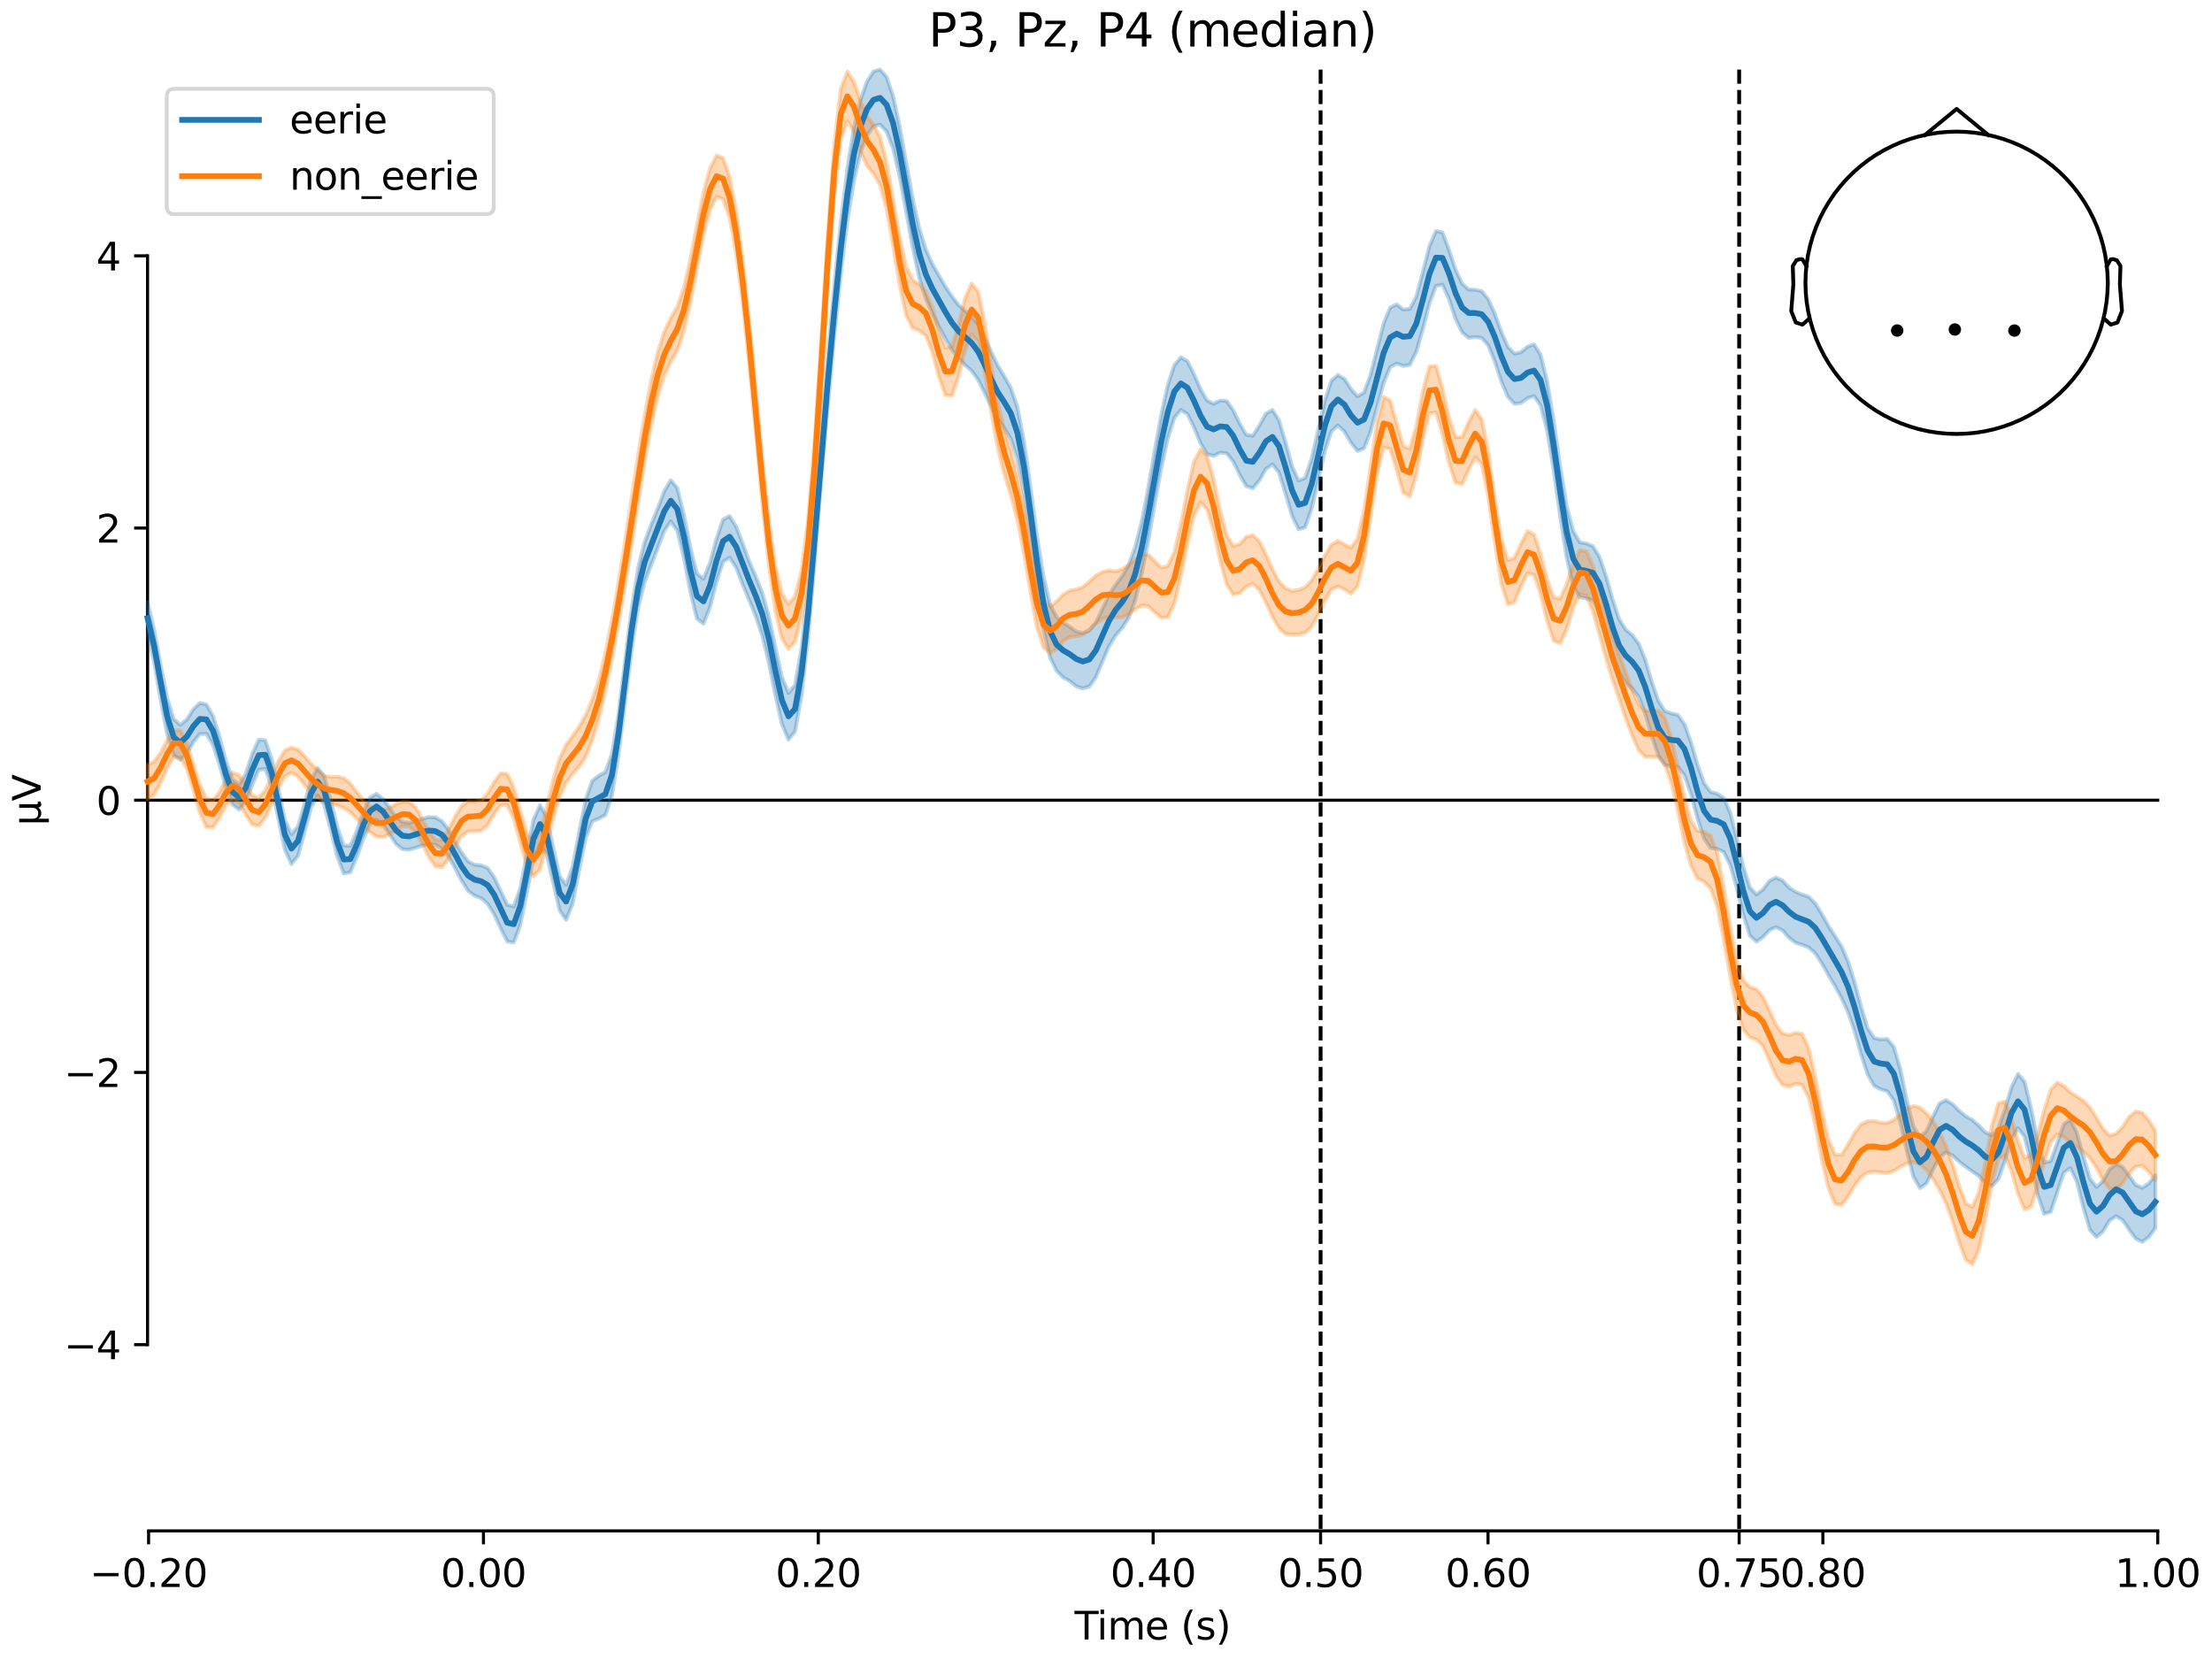 <?xml version="1.0" encoding="utf-8" standalone="no"?>
<!DOCTYPE svg PUBLIC "-//W3C//DTD SVG 1.1//EN"
  "http://www.w3.org/Graphics/SVG/1.1/DTD/svg11.dtd">
<svg xmlns:xlink="http://www.w3.org/1999/xlink" width="576pt" height="432pt" viewBox="0 0 576 432" xmlns="http://www.w3.org/2000/svg" version="1.1">
 <defs>
  <style type="text/css">*{stroke-linejoin: round; stroke-linecap: butt}</style>
 </defs>
 <g id="figure_1">
  <g id="patch_1">
   <path d="M 0 432 
L 576 432 
L 576 0 
L 0 0 
z
" style="fill: #ffffff"/>
  </g>
  <g id="axes_1">
   <g id="patch_2">
    <path d="M 38.421 398.644 
L 561.867 398.644 
L 561.867 18.118 
L 38.421 18.118 
L 38.421 398.644 
z
" style="fill: none; opacity: 0"/>
   </g>
   <g id="patch_3">
    <path d="M 38.421 350.139 
L 38.421 66.623 
" style="fill: none; stroke: #000000; stroke-width: 0.8; stroke-linejoin: miter; stroke-linecap: square"/>
   </g>
   <g id="LineCollection_1">
    <path d="M 343.878 18.118 
L 343.878 398.644 
" clip-path="url(#pfb1945e204)" style="fill: none; stroke-dasharray: 3.7,1.6; stroke-dashoffset: 0; stroke: #000000"/>
    <path d="M 452.872 18.118 
L 452.872 398.644 
" clip-path="url(#pfb1945e204)" style="fill: none; stroke-dasharray: 3.7,1.6; stroke-dashoffset: 0; stroke: #000000"/>
   </g>
   <g id="matplotlib.axis_1">
    <g id="xtick_1">
     <g id="line2d_1">
      <defs>
       <path id="mdbacd0f0bb" d="M 0 0 
L 0 3.5 
" style="stroke: #000000; stroke-width: 0.8"/>
      </defs>
      <g>
       <use xlink:href="#mdbacd0f0bb" x="38.693" y="398.644" style="stroke: #000000; stroke-width: 0.8"/>
      </g>
     </g>
     <g id="text_1">
      <!-- −0.20 -->
      <g transform="translate(23.37 413.242) scale(0.1 -0.1)">
       <defs>
        <path id="DejaVuSans-2212" d="M 678 2272 
L 4684 2272 
L 4684 1741 
L 678 1741 
L 678 2272 
z
" transform="scale(0.016)"/>
        <path id="DejaVuSans-30" d="M 2034 4250 
Q 1547 4250 1301 3770 
Q 1056 3291 1056 2328 
Q 1056 1369 1301 889 
Q 1547 409 2034 409 
Q 2525 409 2770 889 
Q 3016 1369 3016 2328 
Q 3016 3291 2770 3770 
Q 2525 4250 2034 4250 
z
M 2034 4750 
Q 2819 4750 3233 4129 
Q 3647 3509 3647 2328 
Q 3647 1150 3233 529 
Q 2819 -91 2034 -91 
Q 1250 -91 836 529 
Q 422 1150 422 2328 
Q 422 3509 836 4129 
Q 1250 4750 2034 4750 
z
" transform="scale(0.016)"/>
        <path id="DejaVuSans-2e" d="M 684 794 
L 1344 794 
L 1344 0 
L 684 0 
L 684 794 
z
" transform="scale(0.016)"/>
        <path id="DejaVuSans-32" d="M 1228 531 
L 3431 531 
L 3431 0 
L 469 0 
L 469 531 
Q 828 903 1448 1529 
Q 2069 2156 2228 2338 
Q 2531 2678 2651 2914 
Q 2772 3150 2772 3378 
Q 2772 3750 2511 3984 
Q 2250 4219 1831 4219 
Q 1534 4219 1204 4116 
Q 875 4013 500 3803 
L 500 4441 
Q 881 4594 1212 4672 
Q 1544 4750 1819 4750 
Q 2544 4750 2975 4387 
Q 3406 4025 3406 3419 
Q 3406 3131 3298 2873 
Q 3191 2616 2906 2266 
Q 2828 2175 2409 1742 
Q 1991 1309 1228 531 
z
" transform="scale(0.016)"/>
       </defs>
       <use xlink:href="#DejaVuSans-2212"/>
       <use xlink:href="#DejaVuSans-30" transform="translate(83.789 0)"/>
       <use xlink:href="#DejaVuSans-2e" transform="translate(147.412 0)"/>
       <use xlink:href="#DejaVuSans-32" transform="translate(179.199 0)"/>
       <use xlink:href="#DejaVuSans-30" transform="translate(242.822 0)"/>
      </g>
     </g>
    </g>
    <g id="xtick_2">
     <g id="line2d_2">
      <g>
       <use xlink:href="#mdbacd0f0bb" x="125.889" y="398.644" style="stroke: #000000; stroke-width: 0.8"/>
      </g>
     </g>
     <g id="text_2">
      <!-- 0.00 -->
      <g transform="translate(114.756 413.242) scale(0.1 -0.1)">
       <use xlink:href="#DejaVuSans-30"/>
       <use xlink:href="#DejaVuSans-2e" transform="translate(63.623 0)"/>
       <use xlink:href="#DejaVuSans-30" transform="translate(95.41 0)"/>
       <use xlink:href="#DejaVuSans-30" transform="translate(159.033 0)"/>
      </g>
     </g>
    </g>
    <g id="xtick_3">
     <g id="line2d_3">
      <g>
       <use xlink:href="#mdbacd0f0bb" x="213.084" y="398.644" style="stroke: #000000; stroke-width: 0.8"/>
      </g>
     </g>
     <g id="text_3">
      <!-- 0.20 -->
      <g transform="translate(201.952 413.242) scale(0.1 -0.1)">
       <use xlink:href="#DejaVuSans-30"/>
       <use xlink:href="#DejaVuSans-2e" transform="translate(63.623 0)"/>
       <use xlink:href="#DejaVuSans-32" transform="translate(95.41 0)"/>
       <use xlink:href="#DejaVuSans-30" transform="translate(159.033 0)"/>
      </g>
     </g>
    </g>
    <g id="xtick_4">
     <g id="line2d_4">
      <g>
       <use xlink:href="#mdbacd0f0bb" x="300.28" y="398.644" style="stroke: #000000; stroke-width: 0.8"/>
      </g>
     </g>
     <g id="text_4">
      <!-- 0.40 -->
      <g transform="translate(289.147 413.242) scale(0.1 -0.1)">
       <defs>
        <path id="DejaVuSans-34" d="M 2419 4116 
L 825 1625 
L 2419 1625 
L 2419 4116 
z
M 2253 4666 
L 3047 4666 
L 3047 1625 
L 3713 1625 
L 3713 1100 
L 3047 1100 
L 3047 0 
L 2419 0 
L 2419 1100 
L 313 1100 
L 313 1709 
L 2253 4666 
z
" transform="scale(0.016)"/>
       </defs>
       <use xlink:href="#DejaVuSans-30"/>
       <use xlink:href="#DejaVuSans-2e" transform="translate(63.623 0)"/>
       <use xlink:href="#DejaVuSans-34" transform="translate(95.41 0)"/>
       <use xlink:href="#DejaVuSans-30" transform="translate(159.033 0)"/>
      </g>
     </g>
    </g>
    <g id="xtick_5">
     <g id="line2d_5">
      <g>
       <use xlink:href="#mdbacd0f0bb" x="343.878" y="398.644" style="stroke: #000000; stroke-width: 0.8"/>
      </g>
     </g>
     <g id="text_5">
      <!-- 0.50 -->
      <g transform="translate(332.745 413.242) scale(0.1 -0.1)">
       <defs>
        <path id="DejaVuSans-35" d="M 691 4666 
L 3169 4666 
L 3169 4134 
L 1269 4134 
L 1269 2991 
Q 1406 3038 1543 3061 
Q 1681 3084 1819 3084 
Q 2600 3084 3056 2656 
Q 3513 2228 3513 1497 
Q 3513 744 3044 326 
Q 2575 -91 1722 -91 
Q 1428 -91 1123 -41 
Q 819 9 494 109 
L 494 744 
Q 775 591 1075 516 
Q 1375 441 1709 441 
Q 2250 441 2565 725 
Q 2881 1009 2881 1497 
Q 2881 1984 2565 2268 
Q 2250 2553 1709 2553 
Q 1456 2553 1204 2497 
Q 953 2441 691 2322 
L 691 4666 
z
" transform="scale(0.016)"/>
       </defs>
       <use xlink:href="#DejaVuSans-30"/>
       <use xlink:href="#DejaVuSans-2e" transform="translate(63.623 0)"/>
       <use xlink:href="#DejaVuSans-35" transform="translate(95.41 0)"/>
       <use xlink:href="#DejaVuSans-30" transform="translate(159.033 0)"/>
      </g>
     </g>
    </g>
    <g id="xtick_6">
     <g id="line2d_6">
      <g>
       <use xlink:href="#mdbacd0f0bb" x="387.476" y="398.644" style="stroke: #000000; stroke-width: 0.8"/>
      </g>
     </g>
     <g id="text_6">
      <!-- 0.60 -->
      <g transform="translate(376.343 413.242) scale(0.1 -0.1)">
       <defs>
        <path id="DejaVuSans-36" d="M 2113 2584 
Q 1688 2584 1439 2293 
Q 1191 2003 1191 1497 
Q 1191 994 1439 701 
Q 1688 409 2113 409 
Q 2538 409 2786 701 
Q 3034 994 3034 1497 
Q 3034 2003 2786 2293 
Q 2538 2584 2113 2584 
z
M 3366 4563 
L 3366 3988 
Q 3128 4100 2886 4159 
Q 2644 4219 2406 4219 
Q 1781 4219 1451 3797 
Q 1122 3375 1075 2522 
Q 1259 2794 1537 2939 
Q 1816 3084 2150 3084 
Q 2853 3084 3261 2657 
Q 3669 2231 3669 1497 
Q 3669 778 3244 343 
Q 2819 -91 2113 -91 
Q 1303 -91 875 529 
Q 447 1150 447 2328 
Q 447 3434 972 4092 
Q 1497 4750 2381 4750 
Q 2619 4750 2861 4703 
Q 3103 4656 3366 4563 
z
" transform="scale(0.016)"/>
       </defs>
       <use xlink:href="#DejaVuSans-30"/>
       <use xlink:href="#DejaVuSans-2e" transform="translate(63.623 0)"/>
       <use xlink:href="#DejaVuSans-36" transform="translate(95.41 0)"/>
       <use xlink:href="#DejaVuSans-30" transform="translate(159.033 0)"/>
      </g>
     </g>
    </g>
    <g id="xtick_7">
     <g id="line2d_7">
      <g>
       <use xlink:href="#mdbacd0f0bb" x="452.872" y="398.644" style="stroke: #000000; stroke-width: 0.8"/>
      </g>
     </g>
     <g id="text_7">
      <!-- 0.75 -->
      <g transform="translate(441.74 413.242) scale(0.1 -0.1)">
       <defs>
        <path id="DejaVuSans-37" d="M 525 4666 
L 3525 4666 
L 3525 4397 
L 1831 0 
L 1172 0 
L 2766 4134 
L 525 4134 
L 525 4666 
z
" transform="scale(0.016)"/>
       </defs>
       <use xlink:href="#DejaVuSans-30"/>
       <use xlink:href="#DejaVuSans-2e" transform="translate(63.623 0)"/>
       <use xlink:href="#DejaVuSans-37" transform="translate(95.41 0)"/>
       <use xlink:href="#DejaVuSans-35" transform="translate(159.033 0)"/>
      </g>
     </g>
    </g>
    <g id="xtick_8">
     <g id="line2d_8">
      <g>
       <use xlink:href="#mdbacd0f0bb" x="474.671" y="398.644" style="stroke: #000000; stroke-width: 0.8"/>
      </g>
     </g>
     <g id="text_8">
      <!-- 0.80 -->
      <g transform="translate(463.538 413.242) scale(0.1 -0.1)">
       <defs>
        <path id="DejaVuSans-38" d="M 2034 2216 
Q 1584 2216 1326 1975 
Q 1069 1734 1069 1313 
Q 1069 891 1326 650 
Q 1584 409 2034 409 
Q 2484 409 2743 651 
Q 3003 894 3003 1313 
Q 3003 1734 2745 1975 
Q 2488 2216 2034 2216 
z
M 1403 2484 
Q 997 2584 770 2862 
Q 544 3141 544 3541 
Q 544 4100 942 4425 
Q 1341 4750 2034 4750 
Q 2731 4750 3128 4425 
Q 3525 4100 3525 3541 
Q 3525 3141 3298 2862 
Q 3072 2584 2669 2484 
Q 3125 2378 3379 2068 
Q 3634 1759 3634 1313 
Q 3634 634 3220 271 
Q 2806 -91 2034 -91 
Q 1263 -91 848 271 
Q 434 634 434 1313 
Q 434 1759 690 2068 
Q 947 2378 1403 2484 
z
M 1172 3481 
Q 1172 3119 1398 2916 
Q 1625 2713 2034 2713 
Q 2441 2713 2670 2916 
Q 2900 3119 2900 3481 
Q 2900 3844 2670 4047 
Q 2441 4250 2034 4250 
Q 1625 4250 1398 4047 
Q 1172 3844 1172 3481 
z
" transform="scale(0.016)"/>
       </defs>
       <use xlink:href="#DejaVuSans-30"/>
       <use xlink:href="#DejaVuSans-2e" transform="translate(63.623 0)"/>
       <use xlink:href="#DejaVuSans-38" transform="translate(95.41 0)"/>
       <use xlink:href="#DejaVuSans-30" transform="translate(159.033 0)"/>
      </g>
     </g>
    </g>
    <g id="xtick_9">
     <g id="line2d_9">
      <g>
       <use xlink:href="#mdbacd0f0bb" x="561.867" y="398.644" style="stroke: #000000; stroke-width: 0.8"/>
      </g>
     </g>
     <g id="text_9">
      <!-- 1.00 -->
      <g transform="translate(550.734 413.242) scale(0.1 -0.1)">
       <defs>
        <path id="DejaVuSans-31" d="M 794 531 
L 1825 531 
L 1825 4091 
L 703 3866 
L 703 4441 
L 1819 4666 
L 2450 4666 
L 2450 531 
L 3481 531 
L 3481 0 
L 794 0 
L 794 531 
z
" transform="scale(0.016)"/>
       </defs>
       <use xlink:href="#DejaVuSans-31"/>
       <use xlink:href="#DejaVuSans-2e" transform="translate(63.623 0)"/>
       <use xlink:href="#DejaVuSans-30" transform="translate(95.41 0)"/>
       <use xlink:href="#DejaVuSans-30" transform="translate(159.033 0)"/>
      </g>
     </g>
    </g>
    <g id="text_10">
     <!-- Time (s) -->
     <g transform="translate(279.815 426.92) scale(0.1 -0.1)">
      <defs>
       <path id="DejaVuSans-54" d="M -19 4666 
L 3928 4666 
L 3928 4134 
L 2272 4134 
L 2272 0 
L 1638 0 
L 1638 4134 
L -19 4134 
L -19 4666 
z
" transform="scale(0.016)"/>
       <path id="DejaVuSans-69" d="M 603 3500 
L 1178 3500 
L 1178 0 
L 603 0 
L 603 3500 
z
M 603 4863 
L 1178 4863 
L 1178 4134 
L 603 4134 
L 603 4863 
z
" transform="scale(0.016)"/>
       <path id="DejaVuSans-6d" d="M 3328 2828 
Q 3544 3216 3844 3400 
Q 4144 3584 4550 3584 
Q 5097 3584 5394 3201 
Q 5691 2819 5691 2113 
L 5691 0 
L 5113 0 
L 5113 2094 
Q 5113 2597 4934 2840 
Q 4756 3084 4391 3084 
Q 3944 3084 3684 2787 
Q 3425 2491 3425 1978 
L 3425 0 
L 2847 0 
L 2847 2094 
Q 2847 2600 2669 2842 
Q 2491 3084 2119 3084 
Q 1678 3084 1418 2786 
Q 1159 2488 1159 1978 
L 1159 0 
L 581 0 
L 581 3500 
L 1159 3500 
L 1159 2956 
Q 1356 3278 1631 3431 
Q 1906 3584 2284 3584 
Q 2666 3584 2933 3390 
Q 3200 3197 3328 2828 
z
" transform="scale(0.016)"/>
       <path id="DejaVuSans-65" d="M 3597 1894 
L 3597 1613 
L 953 1613 
Q 991 1019 1311 708 
Q 1631 397 2203 397 
Q 2534 397 2845 478 
Q 3156 559 3463 722 
L 3463 178 
Q 3153 47 2828 -22 
Q 2503 -91 2169 -91 
Q 1331 -91 842 396 
Q 353 884 353 1716 
Q 353 2575 817 3079 
Q 1281 3584 2069 3584 
Q 2775 3584 3186 3129 
Q 3597 2675 3597 1894 
z
M 3022 2063 
Q 3016 2534 2758 2815 
Q 2500 3097 2075 3097 
Q 1594 3097 1305 2825 
Q 1016 2553 972 2059 
L 3022 2063 
z
" transform="scale(0.016)"/>
       <path id="DejaVuSans-20" transform="scale(0.016)"/>
       <path id="DejaVuSans-28" d="M 1984 4856 
Q 1566 4138 1362 3434 
Q 1159 2731 1159 2009 
Q 1159 1288 1364 580 
Q 1569 -128 1984 -844 
L 1484 -844 
Q 1016 -109 783 600 
Q 550 1309 550 2009 
Q 550 2706 781 3412 
Q 1013 4119 1484 4856 
L 1984 4856 
z
" transform="scale(0.016)"/>
       <path id="DejaVuSans-73" d="M 2834 3397 
L 2834 2853 
Q 2591 2978 2328 3040 
Q 2066 3103 1784 3103 
Q 1356 3103 1142 2972 
Q 928 2841 928 2578 
Q 928 2378 1081 2264 
Q 1234 2150 1697 2047 
L 1894 2003 
Q 2506 1872 2764 1633 
Q 3022 1394 3022 966 
Q 3022 478 2636 193 
Q 2250 -91 1575 -91 
Q 1294 -91 989 -36 
Q 684 19 347 128 
L 347 722 
Q 666 556 975 473 
Q 1284 391 1588 391 
Q 1994 391 2212 530 
Q 2431 669 2431 922 
Q 2431 1156 2273 1281 
Q 2116 1406 1581 1522 
L 1381 1569 
Q 847 1681 609 1914 
Q 372 2147 372 2553 
Q 372 3047 722 3315 
Q 1072 3584 1716 3584 
Q 2034 3584 2315 3537 
Q 2597 3491 2834 3397 
z
" transform="scale(0.016)"/>
       <path id="DejaVuSans-29" d="M 513 4856 
L 1013 4856 
Q 1481 4119 1714 3412 
Q 1947 2706 1947 2009 
Q 1947 1309 1714 600 
Q 1481 -109 1013 -844 
L 513 -844 
Q 928 -128 1133 580 
Q 1338 1288 1338 2009 
Q 1338 2731 1133 3434 
Q 928 4138 513 4856 
z
" transform="scale(0.016)"/>
      </defs>
      <use xlink:href="#DejaVuSans-54"/>
      <use xlink:href="#DejaVuSans-69" transform="translate(57.959 0)"/>
      <use xlink:href="#DejaVuSans-6d" transform="translate(85.742 0)"/>
      <use xlink:href="#DejaVuSans-65" transform="translate(183.154 0)"/>
      <use xlink:href="#DejaVuSans-20" transform="translate(244.678 0)"/>
      <use xlink:href="#DejaVuSans-28" transform="translate(276.465 0)"/>
      <use xlink:href="#DejaVuSans-73" transform="translate(315.479 0)"/>
      <use xlink:href="#DejaVuSans-29" transform="translate(367.578 0)"/>
     </g>
    </g>
   </g>
   <g id="matplotlib.axis_2">
    <g id="ytick_1">
     <g id="line2d_10">
      <defs>
       <path id="m4d73bc7d6c" d="M 0 0 
L -3.5 0 
" style="stroke: #000000; stroke-width: 0.8"/>
      </defs>
      <g>
       <use xlink:href="#m4d73bc7d6c" x="38.421" y="350.139" style="stroke: #000000; stroke-width: 0.8"/>
      </g>
     </g>
     <g id="text_11">
      <!-- −4 -->
      <g transform="translate(16.678 353.938) scale(0.1 -0.1)">
       <use xlink:href="#DejaVuSans-2212"/>
       <use xlink:href="#DejaVuSans-34" transform="translate(83.789 0)"/>
      </g>
     </g>
    </g>
    <g id="ytick_2">
     <g id="line2d_11">
      <g>
       <use xlink:href="#m4d73bc7d6c" x="38.421" y="279.26" style="stroke: #000000; stroke-width: 0.8"/>
      </g>
     </g>
     <g id="text_12">
      <!-- −2 -->
      <g transform="translate(16.678 283.059) scale(0.1 -0.1)">
       <use xlink:href="#DejaVuSans-2212"/>
       <use xlink:href="#DejaVuSans-32" transform="translate(83.789 0)"/>
      </g>
     </g>
    </g>
    <g id="ytick_3">
     <g id="line2d_12">
      <g>
       <use xlink:href="#m4d73bc7d6c" x="38.421" y="208.381" style="stroke: #000000; stroke-width: 0.8"/>
      </g>
     </g>
     <g id="text_13">
      <!-- 0 -->
      <g transform="translate(25.058 212.18) scale(0.1 -0.1)">
       <use xlink:href="#DejaVuSans-30"/>
      </g>
     </g>
    </g>
    <g id="ytick_4">
     <g id="line2d_13">
      <g>
       <use xlink:href="#m4d73bc7d6c" x="38.421" y="137.502" style="stroke: #000000; stroke-width: 0.8"/>
      </g>
     </g>
     <g id="text_14">
      <!-- 2 -->
      <g transform="translate(25.058 141.301) scale(0.1 -0.1)">
       <use xlink:href="#DejaVuSans-32"/>
      </g>
     </g>
    </g>
    <g id="ytick_5">
     <g id="line2d_14">
      <g>
       <use xlink:href="#m4d73bc7d6c" x="38.421" y="66.623" style="stroke: #000000; stroke-width: 0.8"/>
      </g>
     </g>
     <g id="text_15">
      <!-- 4 -->
      <g transform="translate(25.058 70.422) scale(0.1 -0.1)">
       <use xlink:href="#DejaVuSans-34"/>
      </g>
     </g>
    </g>
    <g id="text_16">
     <!-- µV -->
     <g transform="translate(10.599 214.982) rotate(-90) scale(0.1 -0.1)">
      <defs>
       <path id="DejaVuSans-b5" d="M 544 -1331 
L 544 3500 
L 1119 3500 
L 1119 1325 
Q 1119 872 1334 640 
Q 1550 409 1972 409 
Q 2434 409 2667 671 
Q 2900 934 2900 1459 
L 2900 3500 
L 3475 3500 
L 3475 806 
Q 3475 619 3529 530 
Q 3584 441 3700 441 
Q 3728 441 3778 458 
Q 3828 475 3916 513 
L 3916 50 
Q 3788 -22 3673 -56 
Q 3559 -91 3450 -91 
Q 3234 -91 3106 31 
Q 2978 153 2931 403 
Q 2775 156 2548 32 
Q 2322 -91 2016 -91 
Q 1697 -91 1473 31 
Q 1250 153 1119 397 
L 1119 -1331 
L 544 -1331 
z
" transform="scale(0.016)"/>
       <path id="DejaVuSans-56" d="M 1831 0 
L 50 4666 
L 709 4666 
L 2188 738 
L 3669 4666 
L 4325 4666 
L 2547 0 
L 1831 0 
z
" transform="scale(0.016)"/>
      </defs>
      <use xlink:href="#DejaVuSans-b5"/>
      <use xlink:href="#DejaVuSans-56" transform="translate(63.623 0)"/>
     </g>
    </g>
   </g>
   <g id="patch_4">
    <path d="M 38.693 398.644 
L 561.867 398.644 
" style="fill: none; stroke: #000000; stroke-width: 0.8; stroke-linejoin: miter; stroke-linecap: square"/>
   </g>
   <g id="patch_5">
    <path d="M 38.421 208.381 
L 561.867 208.381 
" style="fill: none; stroke: #000000; stroke-width: 0.8; stroke-linejoin: miter; stroke-linecap: square"/>
   </g>
   <g id="text_17">
    <!-- P3, Pz, P4 (median) -->
    <g transform="translate(241.798 12.118) scale(0.12 -0.12)">
     <defs>
      <path id="DejaVuSans-50" d="M 1259 4147 
L 1259 2394 
L 2053 2394 
Q 2494 2394 2734 2622 
Q 2975 2850 2975 3272 
Q 2975 3691 2734 3919 
Q 2494 4147 2053 4147 
L 1259 4147 
z
M 628 4666 
L 2053 4666 
Q 2838 4666 3239 4311 
Q 3641 3956 3641 3272 
Q 3641 2581 3239 2228 
Q 2838 1875 2053 1875 
L 1259 1875 
L 1259 0 
L 628 0 
L 628 4666 
z
" transform="scale(0.016)"/>
      <path id="DejaVuSans-33" d="M 2597 2516 
Q 3050 2419 3304 2112 
Q 3559 1806 3559 1356 
Q 3559 666 3084 287 
Q 2609 -91 1734 -91 
Q 1441 -91 1130 -33 
Q 819 25 488 141 
L 488 750 
Q 750 597 1062 519 
Q 1375 441 1716 441 
Q 2309 441 2620 675 
Q 2931 909 2931 1356 
Q 2931 1769 2642 2001 
Q 2353 2234 1838 2234 
L 1294 2234 
L 1294 2753 
L 1863 2753 
Q 2328 2753 2575 2939 
Q 2822 3125 2822 3475 
Q 2822 3834 2567 4026 
Q 2313 4219 1838 4219 
Q 1578 4219 1281 4162 
Q 984 4106 628 3988 
L 628 4550 
Q 988 4650 1302 4700 
Q 1616 4750 1894 4750 
Q 2613 4750 3031 4423 
Q 3450 4097 3450 3541 
Q 3450 3153 3228 2886 
Q 3006 2619 2597 2516 
z
" transform="scale(0.016)"/>
      <path id="DejaVuSans-2c" d="M 750 794 
L 1409 794 
L 1409 256 
L 897 -744 
L 494 -744 
L 750 256 
L 750 794 
z
" transform="scale(0.016)"/>
      <path id="DejaVuSans-7a" d="M 353 3500 
L 3084 3500 
L 3084 2975 
L 922 459 
L 3084 459 
L 3084 0 
L 275 0 
L 275 525 
L 2438 3041 
L 353 3041 
L 353 3500 
z
" transform="scale(0.016)"/>
      <path id="DejaVuSans-64" d="M 2906 2969 
L 2906 4863 
L 3481 4863 
L 3481 0 
L 2906 0 
L 2906 525 
Q 2725 213 2448 61 
Q 2172 -91 1784 -91 
Q 1150 -91 751 415 
Q 353 922 353 1747 
Q 353 2572 751 3078 
Q 1150 3584 1784 3584 
Q 2172 3584 2448 3432 
Q 2725 3281 2906 2969 
z
M 947 1747 
Q 947 1113 1208 752 
Q 1469 391 1925 391 
Q 2381 391 2643 752 
Q 2906 1113 2906 1747 
Q 2906 2381 2643 2742 
Q 2381 3103 1925 3103 
Q 1469 3103 1208 2742 
Q 947 2381 947 1747 
z
" transform="scale(0.016)"/>
      <path id="DejaVuSans-61" d="M 2194 1759 
Q 1497 1759 1228 1600 
Q 959 1441 959 1056 
Q 959 750 1161 570 
Q 1363 391 1709 391 
Q 2188 391 2477 730 
Q 2766 1069 2766 1631 
L 2766 1759 
L 2194 1759 
z
M 3341 1997 
L 3341 0 
L 2766 0 
L 2766 531 
Q 2569 213 2275 61 
Q 1981 -91 1556 -91 
Q 1019 -91 701 211 
Q 384 513 384 1019 
Q 384 1609 779 1909 
Q 1175 2209 1959 2209 
L 2766 2209 
L 2766 2266 
Q 2766 2663 2505 2880 
Q 2244 3097 1772 3097 
Q 1472 3097 1187 3025 
Q 903 2953 641 2809 
L 641 3341 
Q 956 3463 1253 3523 
Q 1550 3584 1831 3584 
Q 2591 3584 2966 3190 
Q 3341 2797 3341 1997 
z
" transform="scale(0.016)"/>
      <path id="DejaVuSans-6e" d="M 3513 2113 
L 3513 0 
L 2938 0 
L 2938 2094 
Q 2938 2591 2744 2837 
Q 2550 3084 2163 3084 
Q 1697 3084 1428 2787 
Q 1159 2491 1159 1978 
L 1159 0 
L 581 0 
L 581 3500 
L 1159 3500 
L 1159 2956 
Q 1366 3272 1645 3428 
Q 1925 3584 2291 3584 
Q 2894 3584 3203 3211 
Q 3513 2838 3513 2113 
z
" transform="scale(0.016)"/>
     </defs>
     <use xlink:href="#DejaVuSans-50"/>
     <use xlink:href="#DejaVuSans-33" transform="translate(60.303 0)"/>
     <use xlink:href="#DejaVuSans-2c" transform="translate(123.926 0)"/>
     <use xlink:href="#DejaVuSans-20" transform="translate(155.713 0)"/>
     <use xlink:href="#DejaVuSans-50" transform="translate(187.5 0)"/>
     <use xlink:href="#DejaVuSans-7a" transform="translate(247.803 0)"/>
     <use xlink:href="#DejaVuSans-2c" transform="translate(300.293 0)"/>
     <use xlink:href="#DejaVuSans-20" transform="translate(332.08 0)"/>
     <use xlink:href="#DejaVuSans-50" transform="translate(363.867 0)"/>
     <use xlink:href="#DejaVuSans-34" transform="translate(424.17 0)"/>
     <use xlink:href="#DejaVuSans-20" transform="translate(487.793 0)"/>
     <use xlink:href="#DejaVuSans-28" transform="translate(519.58 0)"/>
     <use xlink:href="#DejaVuSans-6d" transform="translate(558.594 0)"/>
     <use xlink:href="#DejaVuSans-65" transform="translate(656.006 0)"/>
     <use xlink:href="#DejaVuSans-64" transform="translate(717.529 0)"/>
     <use xlink:href="#DejaVuSans-69" transform="translate(781.006 0)"/>
     <use xlink:href="#DejaVuSans-61" transform="translate(808.789 0)"/>
     <use xlink:href="#DejaVuSans-6e" transform="translate(870.068 0)"/>
     <use xlink:href="#DejaVuSans-29" transform="translate(933.447 0)"/>
    </g>
   </g>
   <g id="legend_1">
    <g id="patch_6">
     <path d="M 45.421 55.753 
L 126.563 55.753 
Q 128.563 55.753 128.563 53.753 
L 128.563 25.118 
Q 128.563 23.118 126.563 23.118 
L 45.421 23.118 
Q 43.421 23.118 43.421 25.118 
L 43.421 53.753 
Q 43.421 55.753 45.421 55.753 
z
" style="fill: #ffffff; opacity: 0.8; stroke: #cccccc; stroke-linejoin: miter"/>
    </g>
    <g id="line2d_15">
     <path d="M 47.421 31.217 
L 57.421 31.217 
L 67.421 31.217 
" style="fill: none; stroke: #1f77b4; stroke-width: 1.5; stroke-linecap: square"/>
    </g>
    <g id="text_18">
     <!-- eerie -->
     <g transform="translate(75.421 34.717) scale(0.1 -0.1)">
      <defs>
       <path id="DejaVuSans-72" d="M 2631 2963 
Q 2534 3019 2420 3045 
Q 2306 3072 2169 3072 
Q 1681 3072 1420 2755 
Q 1159 2438 1159 1844 
L 1159 0 
L 581 0 
L 581 3500 
L 1159 3500 
L 1159 2956 
Q 1341 3275 1631 3429 
Q 1922 3584 2338 3584 
Q 2397 3584 2469 3576 
Q 2541 3569 2628 3553 
L 2631 2963 
z
" transform="scale(0.016)"/>
      </defs>
      <use xlink:href="#DejaVuSans-65"/>
      <use xlink:href="#DejaVuSans-65" transform="translate(61.523 0)"/>
      <use xlink:href="#DejaVuSans-72" transform="translate(123.047 0)"/>
      <use xlink:href="#DejaVuSans-69" transform="translate(164.16 0)"/>
      <use xlink:href="#DejaVuSans-65" transform="translate(191.943 0)"/>
     </g>
    </g>
    <g id="line2d_16">
     <path d="M 47.421 45.895 
L 57.421 45.895 
L 67.421 45.895 
" style="fill: none; stroke: #ff7f0e; stroke-width: 1.5; stroke-linecap: square"/>
    </g>
    <g id="text_19">
     <!-- non_eerie -->
     <g transform="translate(75.421 49.395) scale(0.1 -0.1)">
      <defs>
       <path id="DejaVuSans-6f" d="M 1959 3097 
Q 1497 3097 1228 2736 
Q 959 2375 959 1747 
Q 959 1119 1226 758 
Q 1494 397 1959 397 
Q 2419 397 2687 759 
Q 2956 1122 2956 1747 
Q 2956 2369 2687 2733 
Q 2419 3097 1959 3097 
z
M 1959 3584 
Q 2709 3584 3137 3096 
Q 3566 2609 3566 1747 
Q 3566 888 3137 398 
Q 2709 -91 1959 -91 
Q 1206 -91 779 398 
Q 353 888 353 1747 
Q 353 2609 779 3096 
Q 1206 3584 1959 3584 
z
" transform="scale(0.016)"/>
       <path id="DejaVuSans-5f" d="M 3263 -1063 
L 3263 -1509 
L -63 -1509 
L -63 -1063 
L 3263 -1063 
z
" transform="scale(0.016)"/>
      </defs>
      <use xlink:href="#DejaVuSans-6e"/>
      <use xlink:href="#DejaVuSans-6f" transform="translate(63.379 0)"/>
      <use xlink:href="#DejaVuSans-6e" transform="translate(124.561 0)"/>
      <use xlink:href="#DejaVuSans-5f" transform="translate(187.939 0)"/>
      <use xlink:href="#DejaVuSans-65" transform="translate(237.939 0)"/>
      <use xlink:href="#DejaVuSans-65" transform="translate(299.463 0)"/>
      <use xlink:href="#DejaVuSans-72" transform="translate(360.986 0)"/>
      <use xlink:href="#DejaVuSans-69" transform="translate(402.1 0)"/>
      <use xlink:href="#DejaVuSans-65" transform="translate(429.883 0)"/>
     </g>
    </g>
   </g>
   <g id="FillBetweenPolyCollection_1">
    <defs>
     <path id="mc5935c1c62" d="M 38.421 -275.22 
L 38.421 -266.909 
L 40.124 -259.644 
L 41.827 -249.741 
L 43.53 -240.853 
L 45.233 -235.334 
L 46.936 -234.122 
L 48.639 -235.685 
L 50.342 -238.751 
L 52.045 -240.865 
L 53.748 -240.908 
L 55.451 -238.088 
L 57.154 -232.897 
L 58.857 -226.773 
L 60.56 -222.468 
L 62.263 -221.163 
L 63.966 -223.227 
L 65.669 -227.587 
L 67.372 -231.539 
L 69.075 -231.802 
L 70.778 -227.164 
L 72.481 -218.779 
L 74.184 -210.719 
L 75.887 -207.001 
L 77.59 -209.112 
L 79.294 -215.245 
L 80.997 -221.69 
L 82.7 -224.861 
L 84.403 -222.466 
L 86.106 -216.013 
L 87.809 -208.986 
L 89.512 -204.55 
L 91.215 -204.859 
L 92.918 -208.852 
L 94.621 -213.597 
L 96.324 -217.267 
L 98.027 -218.572 
L 99.73 -217.212 
L 101.433 -214.767 
L 103.136 -212.201 
L 104.839 -210.858 
L 106.542 -210.745 
L 108.245 -211.247 
L 109.948 -211.816 
L 111.651 -212.167 
L 113.354 -212.039 
L 115.057 -211.038 
L 116.76 -209.005 
L 118.463 -206.008 
L 120.166 -202.77 
L 121.87 -200.044 
L 123.573 -198.775 
L 125.276 -198.125 
L 126.979 -196.662 
L 128.682 -193.899 
L 130.385 -190.198 
L 132.088 -186.856 
L 133.791 -186.557 
L 135.494 -191.168 
L 137.197 -199.653 
L 138.9 -208.344 
L 140.603 -212.102 
L 142.306 -209.739 
L 144.009 -202.364 
L 145.712 -194.954 
L 147.415 -192.455 
L 149.118 -196.716 
L 150.821 -205.441 
L 152.524 -213.892 
L 154.227 -218.124 
L 155.93 -218.854 
L 157.633 -219.76 
L 159.336 -224.774 
L 161.039 -235.386 
L 162.742 -249.048 
L 164.446 -262.597 
L 166.149 -273.637 
L 167.852 -280.386 
L 169.555 -284.839 
L 171.258 -289.22 
L 172.961 -293.709 
L 174.664 -296.255 
L 176.367 -293.785 
L 178.07 -286.813 
L 179.773 -277.836 
L 181.476 -270.933 
L 183.179 -269.586 
L 184.882 -273.897 
L 186.585 -280.52 
L 188.288 -285.725 
L 189.991 -286.774 
L 191.694 -284.183 
L 193.397 -279.784 
L 195.1 -275.706 
L 196.803 -271.532 
L 198.506 -266.419 
L 200.209 -259.393 
L 201.912 -250.968 
L 203.615 -243.44 
L 205.318 -239.417 
L 207.022 -241.499 
L 208.725 -250.955 
L 210.428 -266.189 
L 212.131 -285.497 
L 213.834 -306.409 
L 215.537 -326.109 
L 217.24 -344.269 
L 218.943 -360.807 
L 220.646 -374.419 
L 222.349 -384.812 
L 224.052 -392.202 
L 225.755 -396.689 
L 227.458 -399.128 
L 229.161 -399.563 
L 230.864 -397.76 
L 232.567 -393.336 
L 234.27 -386.036 
L 235.973 -376.826 
L 237.676 -367.567 
L 239.379 -359.625 
L 241.082 -354.149 
L 242.785 -350.338 
L 244.488 -346.966 
L 246.191 -343.771 
L 247.894 -340.884 
L 249.598 -338.726 
L 251.301 -336.911 
L 253.004 -335.478 
L 254.707 -333.089 
L 256.41 -329.696 
L 258.113 -326.088 
L 259.816 -322.703 
L 261.519 -320.475 
L 263.222 -317.696 
L 264.925 -312.51 
L 266.628 -303.692 
L 268.331 -291.609 
L 270.034 -278.628 
L 271.737 -268.048 
L 273.44 -260.821 
L 275.143 -257.293 
L 276.846 -255.59 
L 278.549 -254.665 
L 280.252 -253.276 
L 281.955 -252.744 
L 283.658 -253.251 
L 285.361 -255.629 
L 287.064 -259.675 
L 288.767 -263.668 
L 290.47 -266.481 
L 292.174 -268.461 
L 293.877 -271.058 
L 295.58 -275.597 
L 297.283 -282.467 
L 298.986 -291.089 
L 300.689 -300.785 
L 302.392 -310.1 
L 304.095 -317.805 
L 305.798 -323.191 
L 307.501 -325.258 
L 309.204 -324.173 
L 310.907 -320.77 
L 312.61 -316.602 
L 314.313 -313.759 
L 316.016 -313.254 
L 317.719 -314.147 
L 319.422 -313.973 
L 321.125 -311.843 
L 322.828 -308.326 
L 324.531 -305.409 
L 326.234 -304.849 
L 327.937 -306.896 
L 329.64 -309.871 
L 331.343 -311.1 
L 333.046 -308.96 
L 334.75 -303.47 
L 336.453 -297.687 
L 338.156 -294.162 
L 339.859 -294.691 
L 341.562 -299.599 
L 343.265 -306.912 
L 344.968 -314.456 
L 346.671 -319.628 
L 348.374 -321.225 
L 350.077 -319.645 
L 351.78 -316.734 
L 353.483 -314.573 
L 355.186 -315.268 
L 356.889 -319.596 
L 358.592 -326.067 
L 360.295 -332.305 
L 361.998 -336.403 
L 363.701 -337.34 
L 365.404 -336.708 
L 367.107 -336.978 
L 368.81 -340.414 
L 370.513 -346.316 
L 372.216 -352.948 
L 373.919 -357.553 
L 375.622 -357.863 
L 377.326 -354.118 
L 379.029 -348.984 
L 380.732 -345.447 
L 382.435 -344.034 
L 384.138 -344.218 
L 385.841 -344.013 
L 387.544 -342.071 
L 389.247 -337.874 
L 390.95 -332.665 
L 392.653 -328.691 
L 394.356 -326.844 
L 396.059 -327.076 
L 397.762 -328.308 
L 399.465 -328.867 
L 401.168 -326.433 
L 402.871 -319.86 
L 404.574 -309.546 
L 406.277 -297.418 
L 407.98 -286.689 
L 409.683 -279.381 
L 411.386 -276.442 
L 413.089 -276.212 
L 414.792 -275.565 
L 416.495 -272.723 
L 418.198 -267.409 
L 419.902 -261.629 
L 421.605 -256.975 
L 423.308 -254.166 
L 425.011 -252.72 
L 426.714 -250.52 
L 428.417 -246.16 
L 430.12 -240.327 
L 431.823 -235.245 
L 433.526 -232.871 
L 435.229 -232.297 
L 436.932 -232.317 
L 438.635 -230.105 
L 440.338 -225.239 
L 442.041 -218.871 
L 443.744 -213.621 
L 445.447 -211.169 
L 447.15 -210.943 
L 448.853 -210.144 
L 450.556 -206.734 
L 452.259 -200.737 
L 453.962 -193.8 
L 455.665 -188.408 
L 457.368 -186.78 
L 459.071 -187.977 
L 460.774 -189.809 
L 462.478 -190.573 
L 464.181 -189.722 
L 465.884 -187.787 
L 467.587 -186.498 
L 469.29 -185.968 
L 470.993 -185.297 
L 472.696 -183.746 
L 474.399 -181.138 
L 476.102 -178.125 
L 477.805 -175.261 
L 479.508 -172.153 
L 481.211 -168.48 
L 482.914 -163.531 
L 484.617 -157.496 
L 486.32 -152.274 
L 488.023 -149.235 
L 489.726 -148.354 
L 491.429 -147.846 
L 493.132 -145.484 
L 494.835 -139.675 
L 496.538 -132.19 
L 498.241 -125.616 
L 499.944 -122.609 
L 501.647 -123.844 
L 503.35 -127.393 
L 505.054 -130.616 
L 506.757 -131.944 
L 508.46 -131.082 
L 510.163 -129.506 
L 511.866 -128.202 
L 513.569 -126.989 
L 515.272 -125.795 
L 516.975 -123.945 
L 518.678 -123.145 
L 520.381 -124.981 
L 522.084 -129.772 
L 523.787 -135.344 
L 525.49 -138.24 
L 527.193 -136.01 
L 528.896 -129.214 
L 530.599 -120.904 
L 532.302 -115.897 
L 534.005 -116.441 
L 535.708 -121.55 
L 537.411 -126.606 
L 539.114 -127.851 
L 540.817 -124.25 
L 542.52 -117.554 
L 544.223 -111.734 
L 545.926 -109.869 
L 547.63 -111.392 
L 549.333 -114.201 
L 551.036 -115.317 
L 552.739 -114.274 
L 554.442 -111.758 
L 556.145 -109.444 
L 557.848 -108.61 
L 559.551 -109.908 
L 561.254 -112.194 
L 561.254 -126.017 
L 561.254 -126.017 
L 559.551 -123.82 
L 557.848 -122.719 
L 556.145 -123.422 
L 554.442 -125.821 
L 552.739 -128.118 
L 551.036 -128.914 
L 549.333 -127.527 
L 547.63 -124.416 
L 545.926 -122.894 
L 544.223 -125.111 
L 542.52 -130.766 
L 540.817 -137.005 
L 539.114 -140.449 
L 537.411 -139.278 
L 535.708 -134.358 
L 534.005 -129.677 
L 532.302 -129.259 
L 530.599 -134.705 
L 528.896 -143.343 
L 527.193 -150.319 
L 525.49 -152.338 
L 523.787 -148.854 
L 522.084 -143.112 
L 520.381 -138.26 
L 518.678 -136.397 
L 516.975 -137.126 
L 515.272 -138.917 
L 513.569 -140.386 
L 511.866 -141.34 
L 510.163 -142.731 
L 508.46 -144.47 
L 506.757 -145.529 
L 505.054 -144.678 
L 503.35 -141.246 
L 501.647 -137.51 
L 499.944 -135.876 
L 498.241 -138.728 
L 496.538 -145.467 
L 494.835 -153.629 
L 493.132 -159.427 
L 491.429 -161.438 
L 489.726 -161.33 
L 488.023 -161.669 
L 486.32 -164.242 
L 484.617 -169.902 
L 482.914 -176.293 
L 481.211 -181.675 
L 479.508 -185.619 
L 477.805 -188.269 
L 476.102 -190.877 
L 474.399 -193.979 
L 472.696 -196.716 
L 470.993 -198.466 
L 469.29 -199.051 
L 467.587 -199.746 
L 465.884 -200.845 
L 464.181 -202.699 
L 462.478 -203.485 
L 460.774 -202.653 
L 459.071 -200.381 
L 457.368 -199.083 
L 455.665 -200.901 
L 453.962 -206.302 
L 452.259 -213.647 
L 450.556 -220.321 
L 448.853 -224.206 
L 447.15 -225.324 
L 445.447 -225.763 
L 443.744 -228.047 
L 442.041 -232.81 
L 440.338 -238.697 
L 438.635 -243.444 
L 436.932 -245.84 
L 435.229 -246.204 
L 433.526 -246.843 
L 431.823 -249.527 
L 430.12 -254.447 
L 428.417 -260.202 
L 426.714 -264.403 
L 425.011 -266.619 
L 423.308 -268.078 
L 421.605 -270.817 
L 419.902 -275.93 
L 418.198 -282.009 
L 416.495 -287.004 
L 414.792 -289.76 
L 413.089 -290.494 
L 411.386 -290.777 
L 409.683 -293.675 
L 407.98 -300.084 
L 406.277 -310.484 
L 404.574 -322.432 
L 402.871 -332.715 
L 401.168 -339.604 
L 399.465 -342.329 
L 397.762 -341.733 
L 396.059 -340.271 
L 394.356 -339.9 
L 392.653 -341.657 
L 390.95 -345.544 
L 389.247 -350.288 
L 387.544 -354.052 
L 385.841 -356.177 
L 384.138 -356.555 
L 382.435 -356.612 
L 380.732 -358.137 
L 379.029 -361.793 
L 377.326 -366.913 
L 375.622 -371.458 
L 373.919 -371.857 
L 372.216 -367.874 
L 370.513 -361.15 
L 368.81 -354.807 
L 367.107 -351.564 
L 365.404 -351.397 
L 363.701 -352.735 
L 361.998 -351.893 
L 360.295 -347.747 
L 358.592 -341.127 
L 356.889 -334.407 
L 355.186 -329.784 
L 353.483 -328.785 
L 351.78 -330.709 
L 350.077 -333.352 
L 348.374 -334.36 
L 346.671 -332.834 
L 344.968 -327.623 
L 343.265 -320.046 
L 341.562 -312.63 
L 339.859 -307.535 
L 338.156 -306.86 
L 336.453 -310.533 
L 334.75 -316.826 
L 333.046 -322.564 
L 331.343 -325.257 
L 329.64 -324.277 
L 327.937 -321.169 
L 326.234 -318.537 
L 324.531 -318.785 
L 322.828 -321.678 
L 321.125 -325.168 
L 319.422 -327.582 
L 317.719 -327.713 
L 316.016 -326.847 
L 314.313 -327.722 
L 312.61 -330.649 
L 310.907 -334.559 
L 309.204 -337.932 
L 307.501 -338.954 
L 305.798 -336.909 
L 304.095 -331.721 
L 302.392 -323.998 
L 300.689 -314.72 
L 298.986 -304.83 
L 297.283 -296.12 
L 295.58 -289.491 
L 293.877 -284.838 
L 292.174 -281.923 
L 290.47 -279.679 
L 288.767 -277.118 
L 287.064 -273.476 
L 285.361 -269.942 
L 283.658 -267.769 
L 281.955 -267.134 
L 280.252 -267.549 
L 278.549 -268.819 
L 276.846 -269.891 
L 275.143 -271.358 
L 273.44 -274.577 
L 271.737 -281.858 
L 270.034 -292.309 
L 268.331 -305.207 
L 266.628 -317.237 
L 264.925 -325.926 
L 263.222 -330.944 
L 261.519 -334.017 
L 259.816 -336.78 
L 258.113 -340.325 
L 256.41 -344.338 
L 254.707 -347.537 
L 253.004 -349.534 
L 251.301 -351.089 
L 249.598 -352.579 
L 247.894 -354.808 
L 246.191 -357.336 
L 244.488 -360.252 
L 242.785 -363.262 
L 241.082 -367.029 
L 239.379 -372.537 
L 237.676 -380.268 
L 235.973 -389.601 
L 234.27 -399.122 
L 232.567 -406.929 
L 230.864 -411.988 
L 229.161 -413.882 
L 227.458 -413.39 
L 225.755 -410.743 
L 224.052 -405.841 
L 222.349 -398.578 
L 220.646 -388.055 
L 218.943 -374.17 
L 217.24 -357.547 
L 215.537 -339.136 
L 213.834 -319.376 
L 212.131 -298.657 
L 210.428 -279.026 
L 208.725 -263.303 
L 207.022 -253.609 
L 205.318 -251.563 
L 203.615 -255.673 
L 201.912 -263.414 
L 200.209 -271.403 
L 198.506 -277.566 
L 196.803 -281.894 
L 195.1 -285.791 
L 193.397 -290.431 
L 191.694 -294.871 
L 189.991 -297.611 
L 188.288 -296.719 
L 186.585 -291.746 
L 184.882 -285.403 
L 183.179 -281.302 
L 181.476 -282.624 
L 179.773 -289.413 
L 178.07 -298.021 
L 176.367 -304.894 
L 174.664 -306.97 
L 172.961 -304.083 
L 171.258 -299.552 
L 169.555 -295.403 
L 167.852 -290.822 
L 166.149 -284.016 
L 164.446 -273.251 
L 162.742 -259.725 
L 161.039 -245.892 
L 159.336 -235.638 
L 157.633 -230.921 
L 155.93 -230.012 
L 154.227 -228.699 
L 152.524 -223.841 
L 150.821 -215.381 
L 149.118 -206.389 
L 147.415 -201.586 
L 145.712 -203.886 
L 144.009 -211.5 
L 142.306 -219.401 
L 140.603 -222.314 
L 138.9 -218.495 
L 137.197 -209.614 
L 135.494 -200.738 
L 133.791 -195.954 
L 132.088 -196.388 
L 130.385 -199.978 
L 128.682 -203.555 
L 126.979 -205.981 
L 125.276 -206.663 
L 123.573 -206.832 
L 121.87 -207.697 
L 120.166 -210.009 
L 118.463 -212.939 
L 116.76 -215.998 
L 115.057 -218.164 
L 113.354 -219.156 
L 111.651 -219.222 
L 109.948 -218.762 
L 108.245 -218.236 
L 106.542 -217.747 
L 104.839 -217.951 
L 103.136 -219.292 
L 101.433 -221.712 
L 99.73 -223.966 
L 98.027 -225.278 
L 96.324 -224.285 
L 94.621 -220.672 
L 92.918 -215.56 
L 91.215 -211.762 
L 89.512 -211.834 
L 87.809 -216.723 
L 86.106 -223.661 
L 84.403 -229.954 
L 82.7 -232.022 
L 80.997 -228.965 
L 79.294 -222.695 
L 77.59 -216.779 
L 75.887 -214.792 
L 74.184 -218.54 
L 72.481 -226.478 
L 70.778 -234.233 
L 69.075 -239.25 
L 67.372 -239.375 
L 65.669 -235.628 
L 63.966 -230.451 
L 62.263 -227.729 
L 60.56 -229.065 
L 58.857 -233.787 
L 57.154 -240.206 
L 55.451 -245.618 
L 53.748 -248.543 
L 52.045 -248.946 
L 50.342 -247.301 
L 48.639 -244.625 
L 46.936 -243.259 
L 45.233 -244.764 
L 43.53 -250.251 
L 41.827 -258.872 
L 40.124 -268.084 
L 38.421 -275.22 
z
" style="stroke: #1f77b4; stroke-opacity: 0.3"/>
    </defs>
    <g>
     <use xlink:href="#mc5935c1c62" x="0" y="432" style="fill: #1f77b4; fill-opacity: 0.3; stroke: #1f77b4; stroke-opacity: 0.3"/>
    </g>
   </g>
   <g id="FillBetweenPolyCollection_2">
    <defs>
     <path id="m40e178008f" d="M 38.421 -232.869 
L 38.421 -223.908 
L 40.124 -225.04 
L 41.827 -228.158 
L 43.53 -232.027 
L 45.233 -234.896 
L 46.936 -234.834 
L 48.639 -231.849 
L 50.342 -226.314 
L 52.045 -220.253 
L 53.748 -216.602 
L 55.451 -216.533 
L 57.154 -219.061 
L 58.857 -222.319 
L 60.56 -223.876 
L 62.263 -222.785 
L 63.966 -219.96 
L 65.669 -217.269 
L 67.372 -216.941 
L 69.075 -219.101 
L 70.778 -222.607 
L 72.481 -226.722 
L 74.184 -229.883 
L 75.887 -230.777 
L 77.59 -229.795 
L 79.294 -227.612 
L 80.997 -225.592 
L 82.7 -224.371 
L 84.403 -223.39 
L 86.106 -222.698 
L 87.809 -222.291 
L 89.512 -221.58 
L 91.215 -220.545 
L 92.918 -218.797 
L 94.621 -216.876 
L 96.324 -215.326 
L 98.027 -214.172 
L 99.73 -213.993 
L 101.433 -214.766 
L 103.136 -215.907 
L 104.839 -216.857 
L 106.542 -216.87 
L 108.245 -215.254 
L 109.948 -212.322 
L 111.651 -208.909 
L 113.354 -206.384 
L 115.057 -206.162 
L 116.76 -208.323 
L 118.463 -211.498 
L 120.166 -214.301 
L 121.87 -215.491 
L 123.573 -215.578 
L 125.276 -215.718 
L 126.979 -217.126 
L 128.682 -220.084 
L 130.385 -222.31 
L 132.088 -222.374 
L 133.791 -218.801 
L 135.494 -212.532 
L 137.197 -206.539 
L 138.9 -203.752 
L 140.603 -205.636 
L 142.306 -211.6 
L 144.009 -218.689 
L 145.712 -224.461 
L 147.415 -228.202 
L 149.118 -230.493 
L 150.821 -232.372 
L 152.524 -235.003 
L 154.227 -239.32 
L 155.93 -244.687 
L 157.633 -252.042 
L 159.336 -260.42 
L 161.039 -269.595 
L 162.742 -279.53 
L 164.446 -290.059 
L 166.149 -301.144 
L 167.852 -311.822 
L 169.555 -321.059 
L 171.258 -328.628 
L 172.961 -334.095 
L 174.664 -337.81 
L 176.367 -340.761 
L 178.07 -345.692 
L 179.773 -353.12 
L 181.476 -362.205 
L 183.179 -370.851 
L 184.882 -377.355 
L 186.585 -380.757 
L 188.288 -380.185 
L 189.991 -375.26 
L 191.694 -366.132 
L 193.397 -353.277 
L 195.1 -337.186 
L 196.803 -319.13 
L 198.506 -300.983 
L 200.209 -284.905 
L 201.912 -272.822 
L 203.615 -265.672 
L 205.318 -263.003 
L 207.022 -265.008 
L 208.725 -271.442 
L 210.428 -284.084 
L 212.131 -303.992 
L 213.834 -329.661 
L 215.537 -357.578 
L 217.24 -381.192 
L 218.943 -395.784 
L 220.646 -400.433 
L 222.349 -397.751 
L 224.052 -392.605 
L 225.755 -388.85 
L 227.458 -386.802 
L 229.161 -383.822 
L 230.864 -377.666 
L 232.567 -367.962 
L 234.27 -357.697 
L 235.973 -349.858 
L 237.676 -346.555 
L 239.379 -345.961 
L 241.082 -344.6 
L 242.785 -340.267 
L 244.488 -333.889 
L 246.191 -329.108 
L 247.894 -328.924 
L 249.598 -333.891 
L 251.301 -340.745 
L 253.004 -344.877 
L 254.707 -343.017 
L 256.41 -335.067 
L 258.113 -324.781 
L 259.816 -315.286 
L 261.519 -308.476 
L 263.222 -303.096 
L 264.925 -296.722 
L 266.628 -288.026 
L 268.331 -277.852 
L 270.034 -268.658 
L 271.737 -263.391 
L 273.44 -261.921 
L 275.143 -263.012 
L 276.846 -265.08 
L 278.549 -266.077 
L 280.252 -266.274 
L 281.955 -266.731 
L 283.658 -268.121 
L 285.361 -269.664 
L 287.064 -270.821 
L 288.767 -271.336 
L 290.47 -271.16 
L 292.174 -271.247 
L 293.877 -272.041 
L 295.58 -273.302 
L 297.283 -274.333 
L 298.986 -274.178 
L 300.689 -272.554 
L 302.392 -271.141 
L 304.095 -271.326 
L 305.798 -274.817 
L 307.501 -281.873 
L 309.204 -290.37 
L 310.907 -297.648 
L 312.61 -301.194 
L 314.313 -299.385 
L 316.016 -293.805 
L 317.719 -286.095 
L 319.422 -279.833 
L 321.125 -277.158 
L 322.828 -277.578 
L 324.531 -279.293 
L 326.234 -279.964 
L 327.937 -278.382 
L 329.64 -275.155 
L 331.343 -271.442 
L 333.046 -268.453 
L 334.75 -266.983 
L 336.453 -266.719 
L 338.156 -266.825 
L 339.859 -267.246 
L 341.562 -268.822 
L 343.265 -271.994 
L 344.968 -275.561 
L 346.671 -278.466 
L 348.374 -279.331 
L 350.077 -278.561 
L 351.78 -277.424 
L 353.483 -279.318 
L 355.186 -286.157 
L 356.889 -297.202 
L 358.592 -308.639 
L 360.295 -315.508 
L 361.998 -315.082 
L 363.701 -309.632 
L 365.404 -303.749 
L 367.107 -302.736 
L 368.81 -308.345 
L 370.513 -317.585 
L 372.216 -324.353 
L 373.919 -324.65 
L 375.622 -318.902 
L 377.326 -311.434 
L 379.029 -306.266 
L 380.732 -305.947 
L 382.435 -309.629 
L 384.138 -312.983 
L 385.841 -311.053 
L 387.544 -302.683 
L 389.247 -290.71 
L 390.95 -280.116 
L 392.653 -274.614 
L 394.356 -275.172 
L 396.059 -279.288 
L 397.762 -282.782 
L 399.465 -282.3 
L 401.168 -277.273 
L 402.871 -270.351 
L 404.574 -265.149 
L 406.277 -264.479 
L 407.98 -268.239 
L 409.683 -273.745 
L 411.386 -277.285 
L 413.089 -276.87 
L 414.792 -272.854 
L 416.495 -266.833 
L 418.198 -260.584 
L 419.902 -255.05 
L 421.605 -250.096 
L 423.308 -245.071 
L 425.011 -240.526 
L 426.714 -236.683 
L 428.417 -234.947 
L 430.12 -234.918 
L 431.823 -234.854 
L 433.526 -232.868 
L 435.229 -228.077 
L 436.932 -220.763 
L 438.635 -212.633 
L 440.338 -206.521 
L 442.041 -203.252 
L 443.744 -202.407 
L 445.447 -200.621 
L 447.15 -196 
L 448.853 -187.334 
L 450.556 -177.683 
L 452.259 -168.975 
L 453.962 -163.891 
L 455.665 -161.9 
L 457.368 -161.315 
L 459.071 -159.615 
L 460.774 -155.807 
L 462.478 -151.819 
L 464.181 -149.476 
L 465.884 -149.043 
L 467.587 -149.823 
L 469.29 -149.483 
L 470.993 -146.065 
L 472.696 -139.014 
L 474.399 -130.111 
L 476.102 -122.764 
L 477.805 -118.547 
L 479.508 -118.25 
L 481.211 -120.319 
L 482.914 -123.226 
L 484.617 -125.521 
L 486.32 -126.705 
L 488.023 -126.936 
L 489.726 -126.688 
L 491.429 -126.542 
L 493.132 -127.046 
L 494.835 -128.162 
L 496.538 -129.065 
L 498.241 -129.405 
L 499.944 -128.767 
L 501.647 -127.305 
L 503.35 -125.029 
L 505.054 -122.145 
L 506.757 -118.648 
L 508.46 -113.981 
L 510.163 -108.573 
L 511.866 -103.995 
L 513.569 -102.776 
L 515.272 -106.487 
L 516.975 -114.519 
L 518.678 -123.875 
L 520.381 -130.247 
L 522.084 -131.134 
L 523.787 -127.11 
L 525.49 -121.142 
L 527.193 -117.078 
L 528.896 -117.88 
L 530.599 -123.06 
L 532.302 -129.485 
L 534.005 -134.648 
L 535.708 -136.624 
L 537.411 -135.977 
L 539.114 -134.323 
L 540.817 -133.311 
L 542.52 -132.092 
L 544.223 -130.447 
L 545.926 -127.925 
L 547.63 -124.689 
L 549.333 -122.341 
L 551.036 -122.1 
L 552.739 -123.92 
L 554.442 -126.457 
L 556.145 -128.231 
L 557.848 -128.419 
L 559.551 -126.793 
L 561.254 -124.75 
L 561.254 -137.518 
L 561.254 -137.518 
L 559.551 -140.261 
L 557.848 -142.24 
L 556.145 -142.547 
L 554.442 -141.176 
L 552.739 -138.579 
L 551.036 -136.762 
L 549.333 -136.296 
L 547.63 -137.994 
L 545.926 -140.948 
L 544.223 -143.6 
L 542.52 -145.35 
L 540.817 -146.5 
L 539.114 -147.572 
L 537.411 -149.21 
L 535.708 -150.071 
L 534.005 -148.236 
L 532.302 -142.917 
L 530.599 -136.439 
L 528.896 -131.318 
L 527.193 -130.493 
L 525.49 -134.793 
L 523.787 -140.905 
L 522.084 -145.173 
L 520.381 -144.692 
L 518.678 -138.814 
L 516.975 -129.59 
L 515.272 -121.46 
L 513.569 -117.652 
L 511.866 -118.651 
L 510.163 -123.204 
L 508.46 -128.677 
L 506.757 -133.555 
L 505.054 -137.182 
L 503.35 -140.052 
L 501.647 -142.078 
L 499.944 -143.588 
L 498.241 -144.029 
L 496.538 -143.298 
L 494.835 -141.968 
L 493.132 -140.334 
L 491.429 -139.586 
L 489.726 -139.632 
L 488.023 -140.116 
L 486.32 -140.022 
L 484.617 -139.211 
L 482.914 -136.975 
L 481.211 -133.945 
L 479.508 -131.271 
L 477.805 -131.373 
L 476.102 -135.385 
L 474.399 -142.884 
L 472.696 -151.598 
L 470.993 -158.97 
L 469.29 -162.756 
L 467.587 -163.039 
L 465.884 -162.474 
L 464.181 -162.896 
L 462.478 -165.1 
L 460.774 -168.857 
L 459.071 -172.423 
L 457.368 -174.403 
L 455.665 -174.98 
L 453.962 -176.717 
L 452.259 -181.787 
L 450.556 -190.601 
L 448.853 -201.121 
L 447.15 -209.885 
L 445.447 -214.354 
L 443.744 -215.379 
L 442.041 -215.613 
L 440.338 -218.165 
L 438.635 -224.242 
L 436.932 -232.278 
L 435.229 -239.918 
L 433.526 -245.109 
L 431.823 -247.008 
L 430.12 -246.912 
L 428.417 -246.901 
L 426.714 -248.565 
L 425.011 -252.376 
L 423.308 -257.044 
L 421.605 -261.748 
L 419.902 -266.612 
L 418.198 -272.353 
L 416.495 -278.656 
L 414.792 -284.651 
L 413.089 -288.435 
L 411.386 -288.703 
L 409.683 -285.204 
L 407.98 -279.983 
L 406.277 -276.125 
L 404.574 -276.436 
L 402.871 -281.168 
L 401.168 -287.725 
L 399.465 -292.814 
L 397.762 -293.683 
L 396.059 -290.385 
L 394.356 -286.721 
L 392.653 -286.147 
L 390.95 -291.617 
L 389.247 -302.153 
L 387.544 -314.197 
L 385.841 -322.886 
L 384.138 -325.239 
L 382.435 -322.07 
L 380.732 -318.215 
L 379.029 -318.151 
L 377.326 -323.273 
L 375.622 -330.814 
L 373.919 -336.737 
L 372.216 -336.572 
L 370.513 -330.149 
L 368.81 -321.05 
L 367.107 -315.122 
L 365.404 -315.838 
L 363.701 -321.682 
L 361.998 -327.723 
L 360.295 -328.666 
L 358.592 -322.151 
L 356.889 -310.541 
L 355.186 -299.14 
L 353.483 -291.731 
L 351.78 -289.332 
L 350.077 -290.236 
L 348.374 -291.154 
L 346.671 -290.116 
L 344.968 -287.286 
L 343.265 -283.832 
L 341.562 -280.87 
L 339.859 -279.038 
L 338.156 -278.401 
L 336.453 -278.114 
L 334.75 -278.812 
L 333.046 -280.563 
L 331.343 -283.733 
L 329.64 -287.669 
L 327.937 -291.007 
L 326.234 -292.638 
L 324.531 -292.228 
L 322.828 -290.278 
L 321.125 -289.889 
L 319.422 -292.662 
L 317.719 -299.149 
L 316.016 -307.165 
L 314.313 -313.274 
L 312.61 -314.964 
L 310.907 -311.707 
L 309.204 -304.355 
L 307.501 -295.56 
L 305.798 -288.221 
L 304.095 -284.617 
L 302.392 -284.188 
L 300.689 -285.872 
L 298.986 -287.594 
L 297.283 -287.627 
L 295.58 -286.329 
L 293.877 -284.9 
L 292.174 -283.719 
L 290.47 -283.238 
L 288.767 -283.474 
L 287.064 -283.025 
L 285.361 -282.112 
L 283.658 -280.519 
L 281.955 -279.168 
L 280.252 -278.508 
L 278.549 -278.201 
L 276.846 -277.182 
L 275.143 -275.377 
L 273.44 -274.019 
L 271.737 -275.412 
L 270.034 -280.823 
L 268.331 -290.008 
L 266.628 -300.093 
L 264.925 -308.356 
L 263.222 -314.702 
L 261.519 -320.151 
L 259.816 -327.212 
L 258.113 -337.024 
L 256.41 -347.886 
L 254.707 -356.069 
L 253.004 -358.204 
L 251.301 -354.341 
L 249.598 -347.281 
L 247.894 -341.806 
L 246.191 -341.414 
L 244.488 -345.834 
L 242.785 -351.89 
L 241.082 -356.118 
L 239.379 -357.909 
L 237.676 -359.058 
L 235.973 -362.593 
L 234.27 -370.214 
L 232.567 -380.057 
L 230.864 -389.743 
L 229.161 -396.327 
L 227.458 -399.524 
L 225.755 -401.866 
L 224.052 -405.707 
L 222.349 -410.697 
L 220.646 -413.341 
L 218.943 -408.928 
L 217.24 -394.318 
L 215.537 -370.787 
L 213.834 -343.345 
L 212.131 -317.388 
L 210.428 -296.911 
L 208.725 -283.484 
L 207.022 -276.69 
L 205.318 -274.719 
L 203.615 -277.459 
L 201.912 -284.554 
L 200.209 -296.466 
L 198.506 -312.628 
L 196.803 -330.691 
L 195.1 -348.405 
L 193.397 -364.311 
L 191.694 -377.028 
L 189.991 -385.933 
L 188.288 -390.839 
L 186.585 -391.522 
L 184.882 -388.19 
L 183.179 -381.827 
L 181.476 -373.333 
L 179.773 -364.488 
L 178.07 -356.97 
L 176.367 -352.118 
L 174.664 -349.197 
L 172.961 -345.477 
L 171.258 -340.246 
L 169.555 -332.857 
L 167.852 -323.786 
L 166.149 -313.451 
L 164.446 -302.315 
L 162.742 -290.944 
L 161.039 -280.223 
L 159.336 -270.436 
L 157.633 -261.872 
L 155.93 -254.885 
L 154.227 -249.879 
L 152.524 -245.834 
L 150.821 -242.783 
L 149.118 -240.387 
L 147.415 -238.089 
L 145.712 -234.443 
L 144.009 -228.767 
L 142.306 -221.628 
L 140.603 -215.299 
L 138.9 -212.808 
L 137.197 -215.079 
L 135.494 -220.845 
L 133.791 -226.908 
L 132.088 -230.462 
L 130.385 -230.607 
L 128.682 -228.371 
L 126.979 -225.378 
L 125.276 -223.608 
L 123.573 -223.258 
L 121.87 -223.321 
L 120.166 -222.108 
L 118.463 -219.253 
L 116.76 -215.878 
L 115.057 -213.333 
L 113.354 -213.309 
L 111.651 -215.57 
L 109.948 -218.765 
L 108.245 -221.77 
L 106.542 -223.143 
L 104.839 -223.255 
L 103.136 -222.557 
L 101.433 -221.674 
L 99.73 -221.113 
L 98.027 -220.97 
L 96.324 -221.995 
L 94.621 -223.542 
L 92.918 -225.726 
L 91.215 -227.974 
L 89.512 -229.369 
L 87.809 -229.743 
L 86.106 -229.712 
L 84.403 -229.974 
L 82.7 -231.369 
L 80.997 -233.154 
L 79.294 -235.147 
L 77.59 -236.817 
L 75.887 -237.352 
L 74.184 -236.576 
L 72.481 -233.766 
L 70.778 -229.908 
L 69.075 -226.23 
L 67.372 -224.235 
L 65.669 -224.922 
L 63.966 -227.635 
L 62.263 -230.162 
L 60.56 -230.813 
L 58.857 -229.017 
L 57.154 -225.735 
L 55.451 -223.659 
L 53.748 -224.122 
L 52.045 -227.619 
L 50.342 -233.069 
L 48.639 -238.636 
L 46.936 -241.835 
L 45.233 -241.821 
L 43.53 -239.226 
L 41.827 -236.019 
L 40.124 -233.697 
L 38.421 -232.869 
z
" style="stroke: #ff7f0e; stroke-opacity: 0.3"/>
    </defs>
    <g>
     <use xlink:href="#m40e178008f" x="0" y="432" style="fill: #ff7f0e; fill-opacity: 0.3; stroke: #ff7f0e; stroke-opacity: 0.3"/>
    </g>
   </g>
   <g id="line2d_17">
    <path d="M 38.421 160.957 
L 40.124 168.099 
L 41.827 177.625 
L 43.53 186.455 
L 45.233 191.976 
L 46.936 193.385 
L 48.639 191.814 
L 50.342 189.112 
L 52.045 187.205 
L 53.748 187.334 
L 55.451 190.259 
L 57.154 195.588 
L 58.857 201.769 
L 60.56 206.286 
L 62.263 207.614 
L 63.966 205.232 
L 65.669 200.457 
L 67.372 196.646 
L 69.075 196.535 
L 70.778 201.318 
L 74.184 217.305 
L 75.887 220.977 
L 77.59 218.98 
L 79.294 213.007 
L 80.997 206.601 
L 82.7 203.54 
L 84.403 205.826 
L 86.106 212.203 
L 87.809 219.29 
L 89.512 223.796 
L 91.215 223.726 
L 92.918 219.859 
L 94.621 214.84 
L 96.324 211.224 
L 98.027 209.988 
L 99.73 211.313 
L 103.136 216.234 
L 104.839 217.626 
L 106.542 217.785 
L 108.245 217.282 
L 109.948 216.651 
L 111.651 216.271 
L 113.354 216.426 
L 115.057 217.349 
L 116.76 219.445 
L 118.463 222.365 
L 120.166 225.537 
L 121.87 227.97 
L 123.573 229.061 
L 125.276 229.465 
L 126.979 230.47 
L 128.682 232.993 
L 132.088 240.261 
L 133.791 240.661 
L 135.494 235.869 
L 138.9 218.486 
L 140.603 214.581 
L 142.306 217.413 
L 145.712 232.47 
L 147.415 234.773 
L 149.118 230.261 
L 152.524 213.188 
L 154.227 208.679 
L 157.633 206.797 
L 159.336 201.786 
L 161.039 191.307 
L 164.446 164.04 
L 166.149 153.285 
L 167.852 146.387 
L 172.961 133.158 
L 174.664 130.38 
L 176.367 132.562 
L 178.07 139.657 
L 179.773 148.415 
L 181.476 155.224 
L 183.179 156.59 
L 184.882 152.501 
L 186.585 145.955 
L 188.288 140.909 
L 189.991 139.757 
L 191.694 142.356 
L 195.1 151.175 
L 196.803 155.193 
L 198.506 159.876 
L 200.209 166.387 
L 201.912 174.697 
L 203.615 182.338 
L 205.318 186.52 
L 207.022 184.62 
L 208.725 175.187 
L 210.428 159.672 
L 212.131 140.241 
L 215.537 99.613 
L 217.24 81.265 
L 218.943 64.633 
L 220.646 50.754 
L 222.349 40.213 
L 224.052 32.938 
L 225.755 28.425 
L 227.458 25.991 
L 229.161 25.482 
L 230.864 27.28 
L 232.567 32.046 
L 234.27 39.652 
L 237.676 58.354 
L 239.379 66.05 
L 241.082 71.45 
L 242.785 75.168 
L 246.191 81.247 
L 247.894 84.048 
L 249.598 86.26 
L 253.004 89.298 
L 254.707 91.554 
L 256.41 94.931 
L 258.113 98.778 
L 259.816 102.163 
L 261.519 104.752 
L 263.222 107.616 
L 264.925 112.701 
L 266.628 121.505 
L 268.331 133.539 
L 270.034 146.494 
L 271.737 157.228 
L 273.44 164.355 
L 275.143 167.854 
L 276.846 169.361 
L 278.549 170.337 
L 280.252 171.584 
L 281.955 172.251 
L 283.658 171.711 
L 285.361 169.358 
L 288.767 161.682 
L 290.47 158.873 
L 292.174 156.787 
L 293.877 154.088 
L 295.58 149.502 
L 297.283 142.78 
L 298.986 133.991 
L 302.392 115.011 
L 304.095 107.256 
L 305.798 101.943 
L 307.501 99.853 
L 309.204 100.972 
L 310.907 104.361 
L 312.61 108.223 
L 314.313 111.105 
L 316.016 111.813 
L 317.719 111.021 
L 319.422 111.192 
L 321.125 113.466 
L 322.828 117.011 
L 324.531 119.955 
L 326.234 120.254 
L 327.937 117.896 
L 329.64 114.905 
L 331.343 113.765 
L 333.046 116.199 
L 334.75 121.679 
L 336.453 127.68 
L 338.156 131.449 
L 339.859 130.952 
L 341.562 126.039 
L 344.968 110.962 
L 346.671 105.789 
L 348.374 104.018 
L 350.077 105.347 
L 351.78 108.144 
L 353.483 110.059 
L 355.186 109.231 
L 356.889 104.863 
L 360.295 91.877 
L 361.998 87.865 
L 363.701 86.886 
L 365.404 87.71 
L 367.107 87.534 
L 368.81 84.258 
L 370.513 78.044 
L 372.216 71.336 
L 373.919 67.086 
L 375.622 67.15 
L 377.326 71.232 
L 379.029 76.375 
L 380.732 80.097 
L 382.435 81.493 
L 384.138 81.508 
L 385.841 81.83 
L 387.544 83.826 
L 389.247 87.747 
L 390.95 92.726 
L 392.653 96.8 
L 394.356 98.704 
L 396.059 98.409 
L 397.762 97.012 
L 399.465 96.493 
L 401.168 98.97 
L 402.871 105.654 
L 404.574 116.025 
L 406.277 127.963 
L 407.98 138.554 
L 409.683 145.526 
L 411.386 148.345 
L 413.089 148.65 
L 414.792 149.165 
L 416.495 151.987 
L 418.198 157.244 
L 419.902 163.283 
L 421.605 168.052 
L 423.308 170.706 
L 425.011 172.307 
L 426.714 174.596 
L 428.417 178.867 
L 430.12 184.472 
L 431.823 189.495 
L 433.526 192.21 
L 435.229 192.686 
L 436.932 192.823 
L 438.635 195.032 
L 440.338 199.91 
L 442.041 206.191 
L 443.744 211.166 
L 445.447 213.42 
L 447.15 213.77 
L 448.853 214.662 
L 450.556 218.346 
L 452.259 224.823 
L 453.962 232.018 
L 455.665 237.28 
L 457.368 239.008 
L 459.071 237.747 
L 460.774 235.663 
L 462.478 234.81 
L 464.181 235.743 
L 465.884 237.442 
L 467.587 238.724 
L 470.993 240.045 
L 472.696 241.621 
L 474.399 244.251 
L 479.508 253.044 
L 481.211 256.931 
L 482.914 262.212 
L 484.617 268.318 
L 486.32 273.557 
L 488.023 276.406 
L 489.726 276.939 
L 491.429 277.142 
L 493.132 279.535 
L 494.835 285.355 
L 496.538 293.136 
L 498.241 299.789 
L 499.944 302.644 
L 501.647 301.236 
L 503.35 297.504 
L 505.054 294.207 
L 506.757 293.167 
L 508.46 294.2 
L 510.163 295.933 
L 511.866 297.261 
L 513.569 298.254 
L 515.272 299.561 
L 516.975 301.233 
L 518.678 301.969 
L 520.381 300.148 
L 522.084 295.431 
L 523.787 289.779 
L 525.49 286.784 
L 527.193 288.948 
L 528.896 295.866 
L 530.599 304.058 
L 532.302 309.06 
L 534.005 308.565 
L 537.411 298.885 
L 539.114 297.646 
L 540.817 301.318 
L 542.52 307.822 
L 544.223 313.444 
L 545.926 315.524 
L 547.63 314 
L 549.333 311.169 
L 551.036 309.665 
L 552.739 310.542 
L 556.145 315.43 
L 557.848 316.2 
L 559.551 315.087 
L 561.254 312.983 
L 561.254 312.983 
" style="fill: none; stroke: #1f77b4; stroke-width: 1.5; stroke-linecap: square"/>
   </g>
   <g id="line2d_18">
    <path d="M 38.421 203.52 
L 40.124 202.668 
L 41.827 199.883 
L 43.53 196.281 
L 45.233 193.582 
L 46.936 193.548 
L 48.639 196.705 
L 52.045 208.093 
L 53.748 211.659 
L 55.451 211.993 
L 57.154 209.686 
L 58.857 206.318 
L 60.56 204.558 
L 62.263 205.493 
L 65.669 210.9 
L 67.372 211.497 
L 69.075 209.519 
L 72.481 201.782 
L 74.184 198.748 
L 75.887 197.981 
L 77.59 198.84 
L 80.997 202.771 
L 82.7 204.247 
L 84.403 205.299 
L 86.106 205.704 
L 87.809 205.96 
L 89.512 206.553 
L 91.215 207.773 
L 96.324 213.394 
L 98.027 214.346 
L 99.73 214.304 
L 101.433 213.653 
L 103.136 212.72 
L 104.839 211.978 
L 106.542 212.119 
L 108.245 213.603 
L 109.948 216.56 
L 111.651 219.879 
L 113.354 222.169 
L 115.057 222.274 
L 116.76 219.937 
L 118.463 216.639 
L 120.166 213.814 
L 121.87 212.637 
L 123.573 212.566 
L 125.276 212.342 
L 126.979 210.689 
L 128.682 207.763 
L 130.385 205.409 
L 132.088 205.554 
L 133.791 209.15 
L 137.197 221.284 
L 138.9 223.831 
L 140.603 221.569 
L 142.306 215.435 
L 144.009 208.406 
L 145.712 202.612 
L 147.415 198.805 
L 150.821 194.507 
L 152.524 191.625 
L 154.227 187.468 
L 155.93 182.177 
L 157.633 175.007 
L 159.336 166.565 
L 161.039 157.12 
L 162.742 146.781 
L 167.852 114.183 
L 169.555 105.044 
L 171.258 97.647 
L 172.961 92.367 
L 174.664 88.721 
L 176.367 85.649 
L 178.07 80.767 
L 179.773 73.388 
L 183.179 55.797 
L 184.882 49.273 
L 186.585 45.873 
L 188.288 46.509 
L 189.991 51.505 
L 191.694 60.592 
L 193.397 73.346 
L 195.1 89.243 
L 198.506 125.27 
L 200.209 141.327 
L 201.912 153.216 
L 203.615 160.313 
L 205.318 162.937 
L 207.022 161.035 
L 208.725 154.486 
L 210.428 141.517 
L 212.131 121.383 
L 213.834 95.523 
L 215.537 67.816 
L 217.24 44.34 
L 218.943 29.707 
L 220.646 25.095 
L 222.349 27.719 
L 224.052 32.78 
L 225.755 36.682 
L 227.458 39.02 
L 229.161 42.211 
L 230.864 48.531 
L 232.567 58.026 
L 234.27 68.154 
L 235.973 75.732 
L 237.676 79.123 
L 239.379 79.994 
L 241.082 81.545 
L 242.785 85.891 
L 244.488 92.096 
L 246.191 96.742 
L 247.894 96.667 
L 249.598 91.573 
L 251.301 84.603 
L 253.004 80.613 
L 254.707 82.713 
L 256.41 90.733 
L 258.113 101.393 
L 259.816 110.968 
L 261.519 117.866 
L 263.222 123.282 
L 264.925 129.593 
L 266.628 138.049 
L 268.331 148.16 
L 270.034 157.273 
L 271.737 162.645 
L 273.44 164.227 
L 275.143 162.995 
L 276.846 161.032 
L 278.549 160.101 
L 280.252 159.872 
L 281.955 159.275 
L 283.658 157.788 
L 285.361 156.042 
L 287.064 155.03 
L 288.767 154.813 
L 290.47 155.003 
L 292.174 154.848 
L 293.877 153.827 
L 295.58 152.34 
L 297.283 151.157 
L 298.986 151.254 
L 302.392 154.301 
L 304.095 154.18 
L 305.798 150.636 
L 307.501 143.549 
L 309.204 134.922 
L 310.907 127.666 
L 312.61 124.15 
L 314.313 125.825 
L 316.016 131.858 
L 317.719 139.7 
L 319.422 145.975 
L 321.125 148.657 
L 322.828 148.178 
L 324.531 146.443 
L 326.234 145.879 
L 327.937 147.388 
L 329.64 150.685 
L 331.343 154.527 
L 333.046 157.637 
L 334.75 159.23 
L 336.453 159.664 
L 338.156 159.511 
L 339.859 158.832 
L 341.562 157.202 
L 343.265 154.21 
L 344.968 150.634 
L 346.671 147.799 
L 348.374 146.823 
L 351.78 148.639 
L 353.483 146.519 
L 355.186 139.404 
L 358.592 116.793 
L 360.295 110.249 
L 361.998 110.766 
L 365.404 122.303 
L 367.107 123.053 
L 368.81 117.264 
L 370.513 108.198 
L 372.216 101.653 
L 373.919 101.462 
L 375.622 107.252 
L 377.326 114.813 
L 379.029 120.005 
L 380.732 120.062 
L 382.435 116.132 
L 384.138 112.897 
L 385.841 115.084 
L 387.544 123.606 
L 389.247 135.528 
L 390.95 146.125 
L 392.653 151.556 
L 394.356 151.054 
L 396.059 147.148 
L 397.762 143.79 
L 399.465 144.451 
L 401.168 149.367 
L 402.871 156.108 
L 404.574 161.08 
L 406.277 161.66 
L 407.98 157.927 
L 409.683 152.622 
L 411.386 149.067 
L 413.089 149.34 
L 414.792 153.253 
L 419.902 171.216 
L 423.308 181.07 
L 425.011 185.665 
L 426.714 189.38 
L 428.417 191.073 
L 431.823 191.101 
L 433.526 193.028 
L 435.229 197.975 
L 436.932 205.425 
L 438.635 213.519 
L 440.338 219.731 
L 442.041 222.684 
L 443.744 223.231 
L 445.447 224.441 
L 447.15 229.085 
L 448.853 237.636 
L 450.556 247.822 
L 452.259 256.558 
L 453.962 261.772 
L 455.665 263.641 
L 457.368 264.288 
L 459.071 266.076 
L 460.774 269.651 
L 462.478 273.607 
L 464.181 276.109 
L 465.884 276.449 
L 467.587 275.712 
L 469.29 276.078 
L 470.993 279.669 
L 472.696 286.899 
L 474.399 295.674 
L 476.102 303.049 
L 477.805 307.082 
L 479.508 307.428 
L 481.211 305.171 
L 482.914 302.082 
L 484.617 299.712 
L 486.32 298.594 
L 488.023 298.514 
L 489.726 298.838 
L 491.429 298.853 
L 493.132 298.181 
L 496.538 295.897 
L 498.241 295.405 
L 499.944 295.861 
L 501.647 297.249 
L 503.35 299.342 
L 505.054 302.09 
L 506.757 305.746 
L 508.46 310.597 
L 510.163 316.185 
L 511.866 320.723 
L 513.569 321.813 
L 515.272 317.941 
L 516.975 309.837 
L 518.678 300.585 
L 520.381 294.324 
L 522.084 293.655 
L 523.787 297.986 
L 525.49 304.138 
L 527.193 308.029 
L 528.896 307.148 
L 530.599 302.025 
L 532.302 295.458 
L 534.005 290.499 
L 535.708 288.577 
L 537.411 289.2 
L 539.114 290.709 
L 540.817 291.975 
L 542.52 293.086 
L 544.223 294.794 
L 545.926 297.49 
L 547.63 300.488 
L 549.333 302.426 
L 551.036 302.386 
L 552.739 300.56 
L 554.442 298.166 
L 556.145 296.635 
L 557.848 296.762 
L 559.551 298.386 
L 561.254 300.731 
L 561.254 300.731 
" style="fill: none; stroke: #ff7f0e; stroke-width: 1.5; stroke-linecap: square"/>
   </g>
  </g>
  <g id="axes_2">
   <g id="PathCollection_1">
    <defs>
     <path id="C0_0_cab55547f0" d="M 0 1.118 
C 0.297 1.118 0.581 1 0.791 0.791 
C 1 0.581 1.118 0.297 1.118 -0 
C 1.118 -0.297 1 -0.581 0.791 -0.791 
C 0.581 -1 0.297 -1.118 0 -1.118 
C -0.297 -1.118 -0.581 -1 -0.791 -0.791 
C -1 -0.581 -1.118 -0.297 -1.118 0 
C -1.118 0.297 -1 0.581 -0.791 0.791 
C -0.581 1 -0.297 1.118 0 1.118 
z
"/>
    </defs>
    <g clip-path="url(#p90b09fb118)">
     <use xlink:href="#C0_0_cab55547f0" x="494.022" y="86.067" style="stroke: #000000"/>
    </g>
    <g clip-path="url(#p90b09fb118)">
     <use xlink:href="#C0_0_cab55547f0" x="524.549" y="86.077" style="stroke: #000000"/>
    </g>
    <g clip-path="url(#p90b09fb118)">
     <use xlink:href="#C0_0_cab55547f0" x="509.038" y="85.8" style="stroke: #000000"/>
    </g>
   </g>
   <g id="matplotlib.axis_3"/>
   <g id="matplotlib.axis_4"/>
   <g id="line2d_19">
    <path d="M 548.861 73.636 
L 548.783 71.165 
L 548.55 68.703 
L 548.163 66.26 
L 547.624 63.847 
L 546.934 61.472 
L 546.096 59.146 
L 545.114 56.876 
L 543.992 54.673 
L 542.733 52.545 
L 541.343 50.499 
L 539.827 48.545 
L 538.192 46.691 
L 536.443 44.942 
L 534.589 43.307 
L 532.635 41.791 
L 530.589 40.401 
L 528.461 39.142 
L 526.258 38.02 
L 523.988 37.038 
L 521.662 36.2 
L 519.287 35.51 
L 516.874 34.971 
L 514.431 34.584 
L 511.969 34.351 
L 509.498 34.273 
L 507.026 34.351 
L 504.564 34.584 
L 502.122 34.971 
L 499.709 35.51 
L 497.334 36.2 
L 495.007 37.038 
L 492.738 38.02 
L 490.535 39.142 
L 488.406 40.401 
L 486.361 41.791 
L 484.407 43.307 
L 482.552 44.942 
L 480.804 46.691 
L 479.168 48.545 
L 477.653 50.499 
L 476.263 52.545 
L 475.004 54.673 
L 473.881 56.876 
L 472.899 59.146 
L 472.062 61.472 
L 471.372 63.847 
L 470.832 66.26 
L 470.446 68.703 
L 470.213 71.165 
L 470.135 73.636 
L 470.213 76.108 
L 470.446 78.57 
L 470.832 81.012 
L 471.372 83.425 
L 472.062 85.8 
L 472.899 88.127 
L 473.881 90.396 
L 475.004 92.599 
L 476.263 94.728 
L 477.653 96.773 
L 479.168 98.727 
L 480.804 100.582 
L 482.552 102.33 
L 484.407 103.966 
L 486.361 105.481 
L 488.406 106.871 
L 490.535 108.13 
L 492.738 109.253 
L 495.007 110.235 
L 497.334 111.072 
L 499.709 111.762 
L 502.122 112.302 
L 504.564 112.689 
L 507.026 112.921 
L 509.498 112.999 
L 511.969 112.921 
L 514.431 112.689 
L 516.874 112.302 
L 519.287 111.762 
L 521.662 111.072 
L 523.988 110.235 
L 526.258 109.253 
L 528.461 108.13 
L 530.589 106.871 
L 532.635 105.481 
L 534.589 103.966 
L 536.443 102.33 
L 538.192 100.582 
L 539.827 98.727 
L 541.343 96.773 
L 542.733 94.728 
L 543.992 92.599 
L 545.114 90.396 
L 546.096 88.127 
L 546.934 85.8 
L 547.624 83.425 
L 548.163 81.012 
L 548.55 78.57 
L 548.783 76.108 
L 548.861 73.636 
" style="fill: none; stroke: #000000; stroke-linecap: square"/>
   </g>
   <g id="line2d_20">
    <path d="M 501.254 35.146 
L 509.498 28.369 
L 517.742 35.146 
" style="fill: none; stroke: #000000; stroke-linecap: square"/>
   </g>
   <g id="line2d_21">
    <path d="M 470.371 69.267 
L 469.348 67.535 
L 468.718 67.472 
L 467.781 67.763 
L 466.837 69.267 
L 466.986 74.069 
L 466.435 80.973 
L 467.616 83.973 
L 469.348 84.532 
L 471.001 83.075 
" style="fill: none; stroke: #000000; stroke-linecap: square"/>
   </g>
   <g id="line2d_22">
    <path d="M 548.624 69.267 
L 549.648 67.535 
L 550.278 67.472 
L 551.214 67.763 
L 552.159 69.267 
L 552.01 74.069 
L 552.561 80.973 
L 551.38 83.973 
L 549.648 84.532 
L 547.995 83.075 
" style="fill: none; stroke: #000000; stroke-linecap: square"/>
   </g>
  </g>
 </g>
 <defs>
  <clipPath id="pfb1945e204">
   <rect x="38.421" y="18.118" width="523.446" height="380.525"/>
  </clipPath>
  <clipPath id="p90b09fb118">
   <rect x="462.129" y="24.138" width="94.738" height="93.093"/>
  </clipPath>
 </defs>
</svg>

